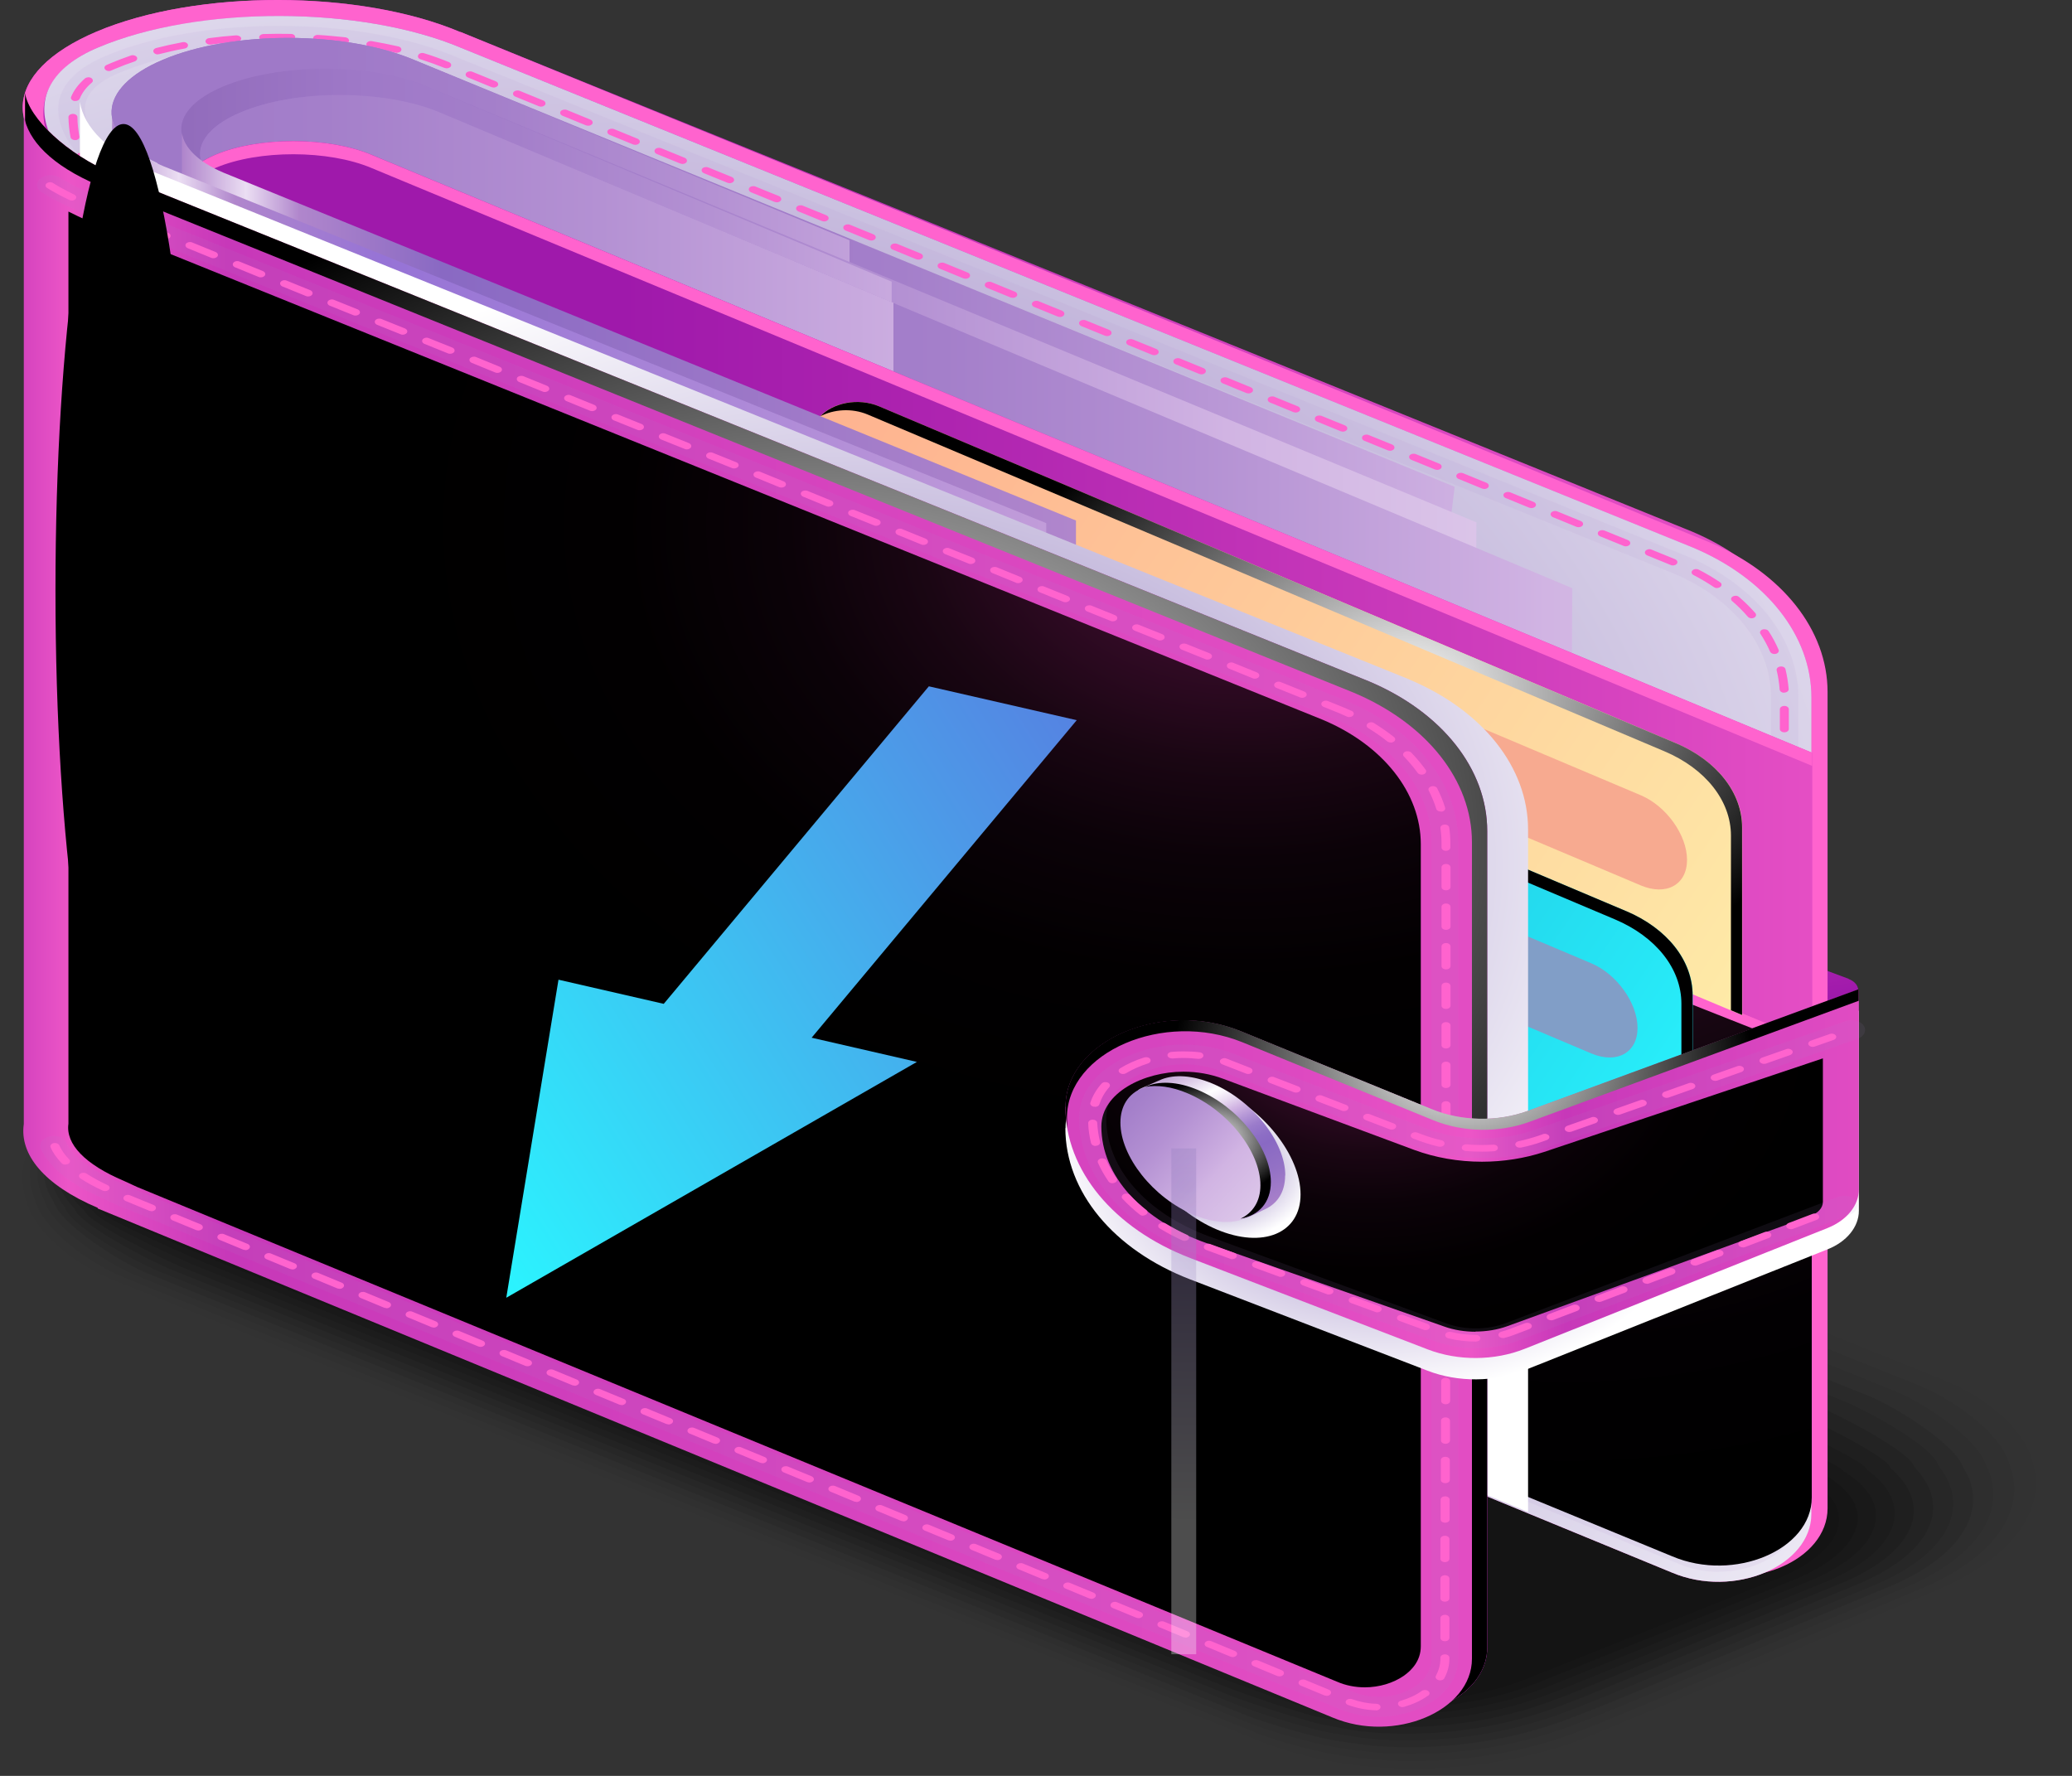 <svg width="35" height="30" viewBox="0 0 35 30" fill="none" xmlns="http://www.w3.org/2000/svg">
<rect x="0" y="0" width="35" height="30" fill="#333333" stroke="none"/>
<g opacity="0.7">
<path opacity="0.03" d="M2.031 18.093L6.902 16.04C6.929 16.029 7.957 15.597 7.987 15.591C8.863 15.239 9.948 15.052 11.03 15.069C11.255 15.074 11.474 15.09 11.687 15.107C12.322 15.165 13.034 15.341 13.514 15.544L23.21 19.442L32.875 23.33C33.586 23.63 34.179 24.147 34.325 24.655C34.352 24.753 34.377 24.851 34.386 24.953C34.446 25.681 33.851 26.38 32.738 26.852L27.867 28.905C27.84 28.916 26.812 29.348 26.782 29.355C25.906 29.706 24.821 29.893 23.739 29.876C23.514 29.871 23.295 29.856 23.082 29.838C22.447 29.78 21.735 29.604 21.255 29.401L11.559 25.503L1.894 21.615C1.183 21.315 0.59 20.798 0.444 20.291C0.417 20.193 0.393 20.095 0.383 19.994C0.323 19.267 0.918 18.565 2.031 18.095V18.093Z" fill="black"/>
<path opacity="0.05" d="M2.065 18.162L6.865 16.149C6.92 16.127 7.878 15.728 7.938 15.715C8.817 15.379 9.893 15.21 10.942 15.245C11.164 15.252 11.377 15.274 11.587 15.296C12.158 15.354 12.943 15.563 13.374 15.746L22.939 19.593L32.446 23.416C33.087 23.688 33.772 24.227 33.927 24.679C33.957 24.772 33.993 24.866 34.009 24.962C34.13 25.663 33.58 26.36 32.467 26.832L27.667 28.845C27.612 28.867 26.654 29.265 26.59 29.279C25.712 29.615 24.636 29.782 23.587 29.748C23.365 29.74 23.152 29.72 22.942 29.697C22.371 29.639 21.586 29.43 21.154 29.247L11.59 25.4L2.083 21.577C1.441 21.306 0.754 20.767 0.602 20.315C0.572 20.221 0.535 20.128 0.52 20.032C0.399 19.331 0.949 18.634 2.062 18.164L2.065 18.162Z" fill="black"/>
<path opacity="0.08" d="M2.101 18.233L6.832 16.258C6.911 16.225 7.802 15.86 7.896 15.84C8.775 15.521 9.842 15.37 10.86 15.423C11.079 15.434 11.286 15.463 11.489 15.488C11.997 15.546 12.852 15.789 13.238 15.951L22.672 19.745L32.017 23.503C32.586 23.744 33.37 24.305 33.528 24.703C33.565 24.792 33.61 24.879 33.635 24.971C33.82 25.647 33.309 26.34 32.2 26.81L27.469 28.785C27.39 28.818 26.499 29.183 26.405 29.203C25.526 29.521 24.459 29.671 23.441 29.619C23.225 29.608 23.015 29.579 22.811 29.555C22.304 29.497 21.449 29.254 21.063 29.092L11.629 25.298L2.284 21.54C1.715 21.299 0.931 20.738 0.773 20.34C0.736 20.25 0.691 20.164 0.666 20.072C0.481 19.395 0.991 18.703 2.101 18.233Z" fill="black"/>
<path opacity="0.11" d="M2.135 18.304L6.798 16.367C6.905 16.323 7.726 15.991 7.85 15.964C8.729 15.664 9.787 15.53 10.778 15.599C10.991 15.615 11.195 15.65 11.392 15.675C11.833 15.73 12.763 16.011 13.101 16.154L22.404 19.896L31.592 23.592C32.09 23.804 32.978 24.387 33.133 24.73C33.173 24.817 33.23 24.897 33.264 24.984C33.513 25.634 33.042 26.324 31.935 26.794L27.272 28.731C27.165 28.776 26.344 29.107 26.22 29.134C25.341 29.434 24.283 29.566 23.292 29.499C23.079 29.483 22.875 29.448 22.678 29.423C22.237 29.368 21.307 29.087 20.969 28.945L11.666 25.202L2.478 21.506C1.98 21.294 1.092 20.711 0.937 20.366C0.897 20.279 0.84 20.199 0.806 20.112C0.557 19.462 1.028 18.772 2.135 18.302V18.304Z" fill="black"/>
<path opacity="0.14" d="M2.171 18.376L6.765 16.477C6.899 16.421 7.647 16.123 7.808 16.089C8.686 15.806 9.738 15.691 10.696 15.777C10.906 15.798 11.103 15.84 11.295 15.867C11.672 15.92 12.675 16.236 12.964 16.359L22.14 20.048L31.169 23.679C31.598 23.86 32.665 24.45 32.741 24.757C32.805 24.833 32.853 24.913 32.893 24.995C33.206 25.621 32.777 26.307 31.668 26.774L27.074 28.673C26.94 28.729 26.189 29.027 26.031 29.061C25.152 29.343 24.104 29.457 23.143 29.372C22.933 29.352 22.735 29.31 22.544 29.283C22.167 29.23 21.164 28.914 20.875 28.791L11.699 25.102L2.67 21.471C2.241 21.29 1.174 20.7 1.098 20.393C1.034 20.317 0.985 20.237 0.946 20.155C0.633 19.529 1.061 18.843 2.171 18.376Z" fill="black"/>
<path opacity="0.16" d="M2.205 18.447L6.728 16.585C6.89 16.516 7.568 16.254 7.759 16.214C8.641 15.946 9.681 15.848 10.608 15.955C10.815 15.978 11.003 16.027 11.191 16.058C11.505 16.107 12.581 16.463 12.821 16.563L21.866 20.201L30.734 23.768C31.09 23.919 32.273 24.527 32.337 24.783C32.407 24.855 32.464 24.93 32.513 25.006C32.893 25.605 32.501 26.288 31.394 26.756L26.87 28.617C26.709 28.686 26.031 28.949 25.84 28.989C24.958 29.256 23.918 29.35 22.991 29.247C22.787 29.223 22.596 29.176 22.407 29.145C22.094 29.096 21.018 28.74 20.777 28.64L11.733 25.002L2.864 21.435C2.509 21.283 1.326 20.675 1.262 20.419C1.192 20.348 1.134 20.273 1.086 20.197C0.706 19.598 1.098 18.914 2.205 18.447Z" fill="black"/>
<path opacity="0.19" d="M2.238 18.516L6.695 16.695C6.883 16.615 7.492 16.385 7.713 16.338C8.595 16.089 9.626 16.011 10.523 16.131C10.723 16.158 10.909 16.214 11.094 16.245C11.344 16.287 12.493 16.684 12.684 16.766L21.598 20.351L30.309 23.853C30.594 23.973 31.89 24.601 31.941 24.806C32.02 24.873 32.084 24.944 32.139 25.015C32.589 25.59 32.23 26.269 31.127 26.736L26.669 28.557C26.481 28.638 25.873 28.867 25.651 28.914C24.769 29.163 23.739 29.239 22.842 29.121C22.641 29.092 22.456 29.038 22.27 29.007C22.021 28.965 20.872 28.569 20.68 28.486L11.766 24.901L3.056 21.399C2.77 21.279 1.475 20.651 1.423 20.446C1.344 20.38 1.28 20.308 1.226 20.237C0.776 19.663 1.134 18.983 2.238 18.516Z" fill="black"/>
<path opacity="0.22" d="M2.274 18.587L6.661 16.803C6.877 16.712 7.415 16.514 7.671 16.462C8.553 16.231 9.577 16.171 10.441 16.309C10.638 16.34 10.815 16.402 10.997 16.436C11.182 16.471 12.402 16.908 12.547 16.97L21.331 20.504L29.88 23.941C30.093 24.033 31.503 24.678 31.543 24.832C31.628 24.894 31.701 24.959 31.765 25.026C32.282 25.571 31.962 26.25 30.859 26.715L26.472 28.499C26.256 28.59 25.718 28.788 25.462 28.84C24.581 29.071 23.559 29.129 22.693 28.993C22.495 28.962 22.319 28.9 22.136 28.866C21.951 28.831 20.732 28.394 20.586 28.332L11.803 24.799L3.253 21.361C3.041 21.27 1.63 20.624 1.59 20.47C1.505 20.408 1.432 20.343 1.368 20.276C0.852 19.731 1.171 19.052 2.274 18.587Z" fill="black"/>
<path opacity="0.25" d="M2.308 18.658L6.625 16.912C6.865 16.81 7.336 16.645 7.622 16.587C8.507 16.374 9.519 16.331 10.352 16.485C10.547 16.521 10.717 16.587 10.893 16.625C11.018 16.65 12.307 17.133 12.405 17.173L21.057 20.653L29.448 24.028C29.591 24.088 31.114 24.754 31.142 24.857C31.236 24.912 31.315 24.974 31.388 25.035C31.978 25.553 31.689 26.23 30.588 26.696L26.271 28.441C26.031 28.544 25.56 28.708 25.274 28.766C24.389 28.98 23.377 29.02 22.544 28.869C22.352 28.833 22.179 28.766 22.003 28.728C21.878 28.704 20.589 28.221 20.492 28.181L11.839 24.701L3.448 21.325C3.305 21.265 1.782 20.599 1.755 20.497C1.66 20.441 1.581 20.379 1.508 20.319C0.918 19.8 1.207 19.123 2.308 18.658Z" fill="black"/>
<path opacity="0.27" d="M2.344 18.73L6.595 17.022C6.862 16.908 7.263 16.777 7.58 16.712C8.464 16.516 9.468 16.494 10.273 16.663C10.462 16.703 10.638 16.755 10.799 16.815C10.863 16.819 12.222 17.356 12.271 17.376L20.796 20.805L29.029 24.115C29.099 24.146 30.737 24.83 30.75 24.881C30.853 24.933 30.941 24.988 31.017 25.046C31.677 25.536 31.424 26.213 30.324 26.678L26.073 28.386C25.806 28.499 25.405 28.631 25.088 28.695C24.204 28.891 23.201 28.913 22.395 28.744C22.206 28.704 22.03 28.653 21.869 28.593C21.805 28.588 20.446 28.052 20.397 28.032L11.873 24.603L3.639 21.292C3.57 21.261 1.931 20.575 1.916 20.526C1.812 20.475 1.724 20.419 1.648 20.361C0.988 19.872 1.241 19.195 2.341 18.73H2.344Z" fill="black"/>
<path opacity="0.3" d="M21.732 28.452L11.906 24.5L2.08 20.548C1.019 20.099 1.153 19.315 2.378 18.798L6.558 17.128C7.783 16.61 9.638 16.554 10.699 17.004L20.525 20.956L30.351 24.908C31.412 25.358 31.278 26.141 30.053 26.658L25.873 28.328C24.648 28.846 22.793 28.902 21.732 28.452Z" fill="black"/>
</g>
<path d="M31.23 16.536L30.36 16.213L30.385 17.309L31.248 16.919C31.446 16.83 31.434 16.616 31.227 16.538L31.23 16.536Z" fill="url(#paint0_linear_1_4932)"/>
<path d="M7.774 0.541C6.075 -0.178 3.326 -0.18 1.636 0.532C0.003 1.223 -0.027 2.329 1.508 3.051L7.777 17.875L28.223 26.293C29.269 26.736 30.579 26.184 30.579 25.3V11.509C30.579 10.465 29.816 9.501 28.582 8.98L7.777 0.539L7.774 0.541Z" fill="url(#paint1_linear_1_4932)"/>
<path style="mix-blend-mode:color-dodge" d="M10.422 16.81L9.422 16.374C9.319 16.329 9.249 16.292 9.206 16.263V2.501L28.156 10.12C28.746 10.367 29.114 10.832 29.114 11.333V24.485L10.425 16.81H10.422Z" fill="url(#paint2_radial_1_4932)"/>
<path d="M7.774 0.541C6.075 -0.178 3.326 -0.18 1.636 0.532C0.003 1.223 -0.027 2.329 1.508 3.051L7.777 17.875L28.515 26.473C29.561 26.916 30.871 26.364 30.871 25.48V11.689C30.871 10.645 30.108 9.681 28.874 9.16L7.777 0.539L7.774 0.541Z" fill="#FF63CE"/>
<path d="M7.796 0.811C6.096 0.092 3.348 0.089 1.657 0.802C0.025 1.492 0.757 2.986 2.293 3.71L7.796 18.146L28.241 26.565C29.287 27.008 30.598 26.456 30.598 25.572V11.781C30.598 10.736 29.834 9.772 28.6 9.251L7.796 0.811Z" fill="url(#paint3_linear_1_4932)"/>
<path style="mix-blend-mode:multiply" d="M7.796 0.811C6.096 0.092 3.348 0.089 1.657 0.802C0.025 1.492 0.8 2.866 2.335 3.59L7.796 18.146L28.241 26.565C29.287 27.008 30.598 26.456 30.598 25.572V11.781C30.598 10.736 29.834 9.772 28.6 9.251L7.796 0.811Z" fill="url(#paint4_radial_1_4932)"/>
<g style="mix-blend-mode:multiply" opacity="0.3">
<g style="mix-blend-mode:multiply" opacity="0.3">
<path d="M29.029 26.553C28.795 26.553 28.57 26.509 28.36 26.42L8.078 18.068C8.027 18.046 7.987 18.01 7.969 17.966L2.536 3.482L2.463 3.447C1.56 3.021 0.964 2.367 0.982 1.821C0.991 1.572 1.134 1.218 1.779 0.946C2.557 0.617 3.603 0.437 4.716 0.437C5.829 0.437 6.896 0.621 7.689 0.955L28.497 9.396C29.658 9.884 30.379 10.796 30.379 11.778V25.569C30.379 25.841 30.233 26.09 29.971 26.275C29.719 26.451 29.378 26.551 29.038 26.551L29.029 26.553ZM8.382 17.81L28.585 26.128C28.934 26.277 29.366 26.23 29.649 26.035C29.822 25.914 29.916 25.747 29.916 25.569V11.778C29.916 10.917 29.284 10.115 28.269 9.688L7.461 1.247C6.735 0.94 5.759 0.77 4.713 0.77C3.667 0.77 2.715 0.935 2.004 1.236C1.63 1.394 1.444 1.588 1.435 1.83C1.423 2.258 1.946 2.808 2.709 3.166L2.855 3.235C2.904 3.257 2.937 3.291 2.952 3.331L8.385 17.81H8.382Z" fill="#B086CC"/>
</g>
</g>
<g style="mix-blend-mode:screen">
<g style="mix-blend-mode:screen">
<path d="M29.029 26.442C28.953 26.442 28.877 26.438 28.804 26.427C28.761 26.42 28.737 26.391 28.743 26.362C28.752 26.333 28.788 26.313 28.831 26.317C28.968 26.337 29.114 26.337 29.25 26.313C29.29 26.306 29.333 26.324 29.342 26.355C29.351 26.384 29.327 26.415 29.284 26.422C29.199 26.435 29.111 26.444 29.026 26.444L29.029 26.442ZM28.399 26.3C28.399 26.3 28.375 26.297 28.363 26.293L27.965 26.128C27.928 26.113 27.916 26.079 27.934 26.052C27.955 26.026 28.001 26.017 28.038 26.03L28.436 26.195C28.472 26.21 28.484 26.244 28.466 26.271C28.451 26.288 28.427 26.3 28.399 26.3ZM29.685 26.286C29.661 26.286 29.64 26.277 29.625 26.264C29.6 26.239 29.606 26.204 29.643 26.186C29.682 26.166 29.722 26.142 29.758 26.117C29.825 26.07 29.883 26.017 29.928 25.959C29.95 25.932 29.995 25.923 30.032 25.939C30.068 25.954 30.081 25.988 30.059 26.015C30.005 26.081 29.941 26.142 29.862 26.197C29.819 26.226 29.776 26.253 29.731 26.277C29.719 26.284 29.701 26.288 29.685 26.288V26.286ZM27.606 25.972C27.606 25.972 27.581 25.97 27.569 25.966L27.171 25.801C27.134 25.785 27.122 25.752 27.141 25.725C27.162 25.698 27.207 25.689 27.244 25.703L27.642 25.868C27.679 25.883 27.691 25.917 27.673 25.943C27.657 25.961 27.633 25.972 27.606 25.972ZM30.138 25.727H30.129C30.087 25.723 30.059 25.696 30.062 25.665C30.068 25.634 30.071 25.601 30.071 25.569V25.338C30.071 25.307 30.105 25.282 30.147 25.282C30.19 25.282 30.223 25.307 30.223 25.338V25.569C30.223 25.607 30.22 25.643 30.214 25.678C30.208 25.707 30.178 25.727 30.138 25.727ZM26.812 25.645C26.812 25.645 26.788 25.643 26.776 25.638L26.378 25.476C26.341 25.46 26.329 25.427 26.347 25.4C26.368 25.373 26.414 25.364 26.451 25.378L26.849 25.54C26.885 25.556 26.897 25.589 26.879 25.616C26.864 25.634 26.84 25.645 26.812 25.645ZM26.019 25.318C26.019 25.318 25.994 25.316 25.982 25.311L25.584 25.146C25.547 25.131 25.535 25.097 25.554 25.071C25.575 25.044 25.62 25.035 25.657 25.048L26.055 25.213C26.092 25.229 26.104 25.262 26.086 25.289C26.07 25.307 26.046 25.318 26.019 25.318ZM30.147 25.059C30.105 25.059 30.071 25.035 30.071 25.004V24.67C30.071 24.639 30.105 24.614 30.147 24.614C30.19 24.614 30.223 24.639 30.223 24.67V25.004C30.223 25.035 30.19 25.059 30.147 25.059ZM25.222 24.99C25.222 24.99 25.198 24.988 25.186 24.984L24.787 24.819C24.751 24.803 24.739 24.77 24.757 24.743C24.778 24.717 24.824 24.708 24.86 24.721L25.259 24.886C25.295 24.901 25.307 24.935 25.289 24.962C25.274 24.979 25.25 24.99 25.222 24.99ZM24.426 24.663C24.426 24.663 24.401 24.661 24.389 24.656L23.991 24.492C23.954 24.476 23.942 24.443 23.96 24.416C23.982 24.389 24.027 24.38 24.064 24.394L24.462 24.558C24.499 24.574 24.511 24.608 24.492 24.634C24.477 24.652 24.453 24.663 24.426 24.663ZM30.147 24.392C30.105 24.392 30.071 24.367 30.071 24.336V24.002C30.071 23.971 30.105 23.946 30.147 23.946C30.19 23.946 30.223 23.971 30.223 24.002V24.336C30.223 24.367 30.19 24.392 30.147 24.392ZM23.632 24.336C23.632 24.336 23.608 24.334 23.596 24.329L23.197 24.164C23.161 24.149 23.149 24.115 23.17 24.089C23.191 24.062 23.237 24.053 23.273 24.069L23.672 24.233C23.708 24.249 23.72 24.282 23.699 24.309C23.684 24.327 23.66 24.338 23.632 24.338V24.336ZM22.839 24.009C22.839 24.009 22.814 24.006 22.802 24.002L22.404 23.837C22.367 23.822 22.355 23.788 22.373 23.761C22.395 23.735 22.44 23.726 22.477 23.739L22.875 23.904C22.912 23.919 22.924 23.953 22.905 23.98C22.89 23.997 22.866 24.009 22.839 24.009ZM30.147 23.726C30.105 23.726 30.071 23.701 30.071 23.67V23.336C30.071 23.305 30.105 23.28 30.147 23.28C30.19 23.28 30.223 23.305 30.223 23.336V23.67C30.223 23.701 30.19 23.726 30.147 23.726ZM22.042 23.681C22.042 23.681 22.018 23.679 22.006 23.675L21.607 23.51C21.571 23.494 21.559 23.461 21.577 23.434C21.598 23.407 21.644 23.398 21.68 23.412L22.079 23.577C22.115 23.592 22.127 23.626 22.109 23.652C22.094 23.67 22.07 23.681 22.042 23.681ZM21.245 23.354C21.245 23.354 21.221 23.352 21.209 23.347L20.811 23.183C20.774 23.167 20.762 23.134 20.78 23.107C20.802 23.08 20.847 23.071 20.884 23.084L21.282 23.249C21.319 23.265 21.331 23.298 21.312 23.325C21.297 23.343 21.273 23.354 21.245 23.354ZM30.147 23.058C30.105 23.058 30.071 23.033 30.071 23.002V22.668C30.071 22.637 30.105 22.613 30.147 22.613C30.19 22.613 30.223 22.637 30.223 22.668V23.002C30.223 23.033 30.19 23.058 30.147 23.058ZM20.452 23.027C20.452 23.027 20.428 23.024 20.416 23.02L20.017 22.857C19.981 22.842 19.969 22.808 19.987 22.782C20.008 22.755 20.054 22.746 20.09 22.759L20.488 22.922C20.525 22.938 20.537 22.971 20.519 22.998C20.504 23.015 20.479 23.027 20.452 23.027ZM19.655 22.699C19.655 22.699 19.631 22.697 19.619 22.693L19.221 22.528C19.184 22.512 19.172 22.479 19.19 22.452C19.212 22.425 19.257 22.417 19.294 22.43L19.692 22.595C19.729 22.61 19.741 22.644 19.722 22.67C19.707 22.688 19.683 22.699 19.655 22.699ZM30.144 22.39C30.102 22.39 30.068 22.365 30.068 22.334V22C30.068 21.969 30.102 21.945 30.144 21.945C30.187 21.945 30.22 21.969 30.22 22V22.334C30.22 22.365 30.187 22.39 30.144 22.39ZM18.859 22.372C18.859 22.372 18.835 22.37 18.823 22.365L18.424 22.201C18.388 22.185 18.375 22.152 18.394 22.125C18.415 22.098 18.461 22.089 18.497 22.103L18.895 22.267C18.932 22.283 18.944 22.316 18.926 22.343C18.911 22.361 18.886 22.372 18.859 22.372ZM18.062 22.045C18.062 22.045 18.038 22.043 18.026 22.038L17.628 21.876C17.591 21.86 17.579 21.827 17.597 21.8C17.619 21.773 17.664 21.764 17.701 21.778L18.099 21.94C18.135 21.956 18.148 21.989 18.129 22.016C18.114 22.034 18.09 22.045 18.062 22.045ZM30.144 21.722C30.102 21.722 30.068 21.697 30.068 21.666V21.332C30.068 21.301 30.102 21.277 30.144 21.277C30.187 21.277 30.22 21.301 30.22 21.332V21.666C30.22 21.697 30.187 21.722 30.144 21.722ZM17.269 21.718C17.269 21.718 17.245 21.715 17.232 21.711L16.834 21.546C16.798 21.53 16.785 21.497 16.804 21.47C16.825 21.444 16.871 21.435 16.907 21.448L17.305 21.613C17.342 21.628 17.354 21.662 17.336 21.689C17.321 21.706 17.296 21.718 17.269 21.718ZM16.472 21.39C16.472 21.39 16.448 21.388 16.436 21.384L16.038 21.219C16.001 21.203 15.989 21.17 16.007 21.143C16.029 21.116 16.074 21.107 16.11 21.121L16.509 21.285C16.545 21.301 16.558 21.334 16.539 21.361C16.524 21.379 16.5 21.39 16.472 21.39ZM15.676 21.063C15.676 21.063 15.652 21.061 15.639 21.056L15.241 20.891C15.205 20.876 15.192 20.843 15.211 20.816C15.232 20.789 15.277 20.78 15.314 20.794L15.712 20.958C15.749 20.974 15.761 21.007 15.743 21.034C15.727 21.052 15.703 21.063 15.676 21.063ZM30.141 21.054C30.099 21.054 30.065 21.029 30.065 20.998V20.664C30.065 20.633 30.099 20.609 30.141 20.609C30.184 20.609 30.217 20.633 30.217 20.664V20.998C30.217 21.029 30.184 21.054 30.141 21.054ZM14.879 20.736C14.879 20.736 14.855 20.733 14.843 20.729L14.444 20.564C14.408 20.549 14.396 20.515 14.417 20.488C14.438 20.462 14.484 20.453 14.521 20.468L14.919 20.633C14.955 20.649 14.967 20.682 14.946 20.709C14.931 20.727 14.907 20.738 14.879 20.738V20.736ZM14.086 20.408C14.086 20.408 14.061 20.406 14.049 20.402L13.651 20.237C13.614 20.221 13.602 20.188 13.621 20.161C13.642 20.134 13.688 20.125 13.724 20.139L14.122 20.304C14.159 20.319 14.171 20.353 14.153 20.379C14.137 20.397 14.113 20.408 14.086 20.408ZM30.141 20.386C30.099 20.386 30.065 20.361 30.065 20.33V19.996C30.065 19.965 30.099 19.941 30.141 19.941C30.184 19.941 30.217 19.965 30.217 19.996V20.33C30.217 20.361 30.184 20.386 30.141 20.386ZM13.292 20.081C13.292 20.081 13.268 20.079 13.256 20.074L12.857 19.91C12.821 19.894 12.809 19.861 12.827 19.834C12.848 19.807 12.894 19.798 12.93 19.812L13.329 19.976C13.365 19.992 13.377 20.025 13.359 20.052C13.344 20.07 13.32 20.081 13.292 20.081ZM12.496 19.754C12.496 19.754 12.471 19.752 12.459 19.747L12.061 19.582C12.024 19.567 12.012 19.533 12.03 19.507C12.052 19.48 12.097 19.471 12.134 19.484L12.532 19.649C12.569 19.665 12.581 19.698 12.563 19.725C12.547 19.743 12.523 19.754 12.496 19.754ZM30.141 19.718C30.099 19.718 30.065 19.694 30.065 19.662V19.328C30.065 19.297 30.099 19.273 30.141 19.273C30.184 19.273 30.217 19.297 30.217 19.328V19.662C30.217 19.694 30.184 19.718 30.141 19.718ZM11.702 19.426C11.702 19.426 11.678 19.424 11.666 19.42L11.267 19.257C11.231 19.242 11.219 19.208 11.237 19.181C11.258 19.155 11.304 19.146 11.34 19.159L11.739 19.322C11.775 19.337 11.787 19.371 11.769 19.398C11.754 19.415 11.729 19.426 11.702 19.426ZM10.906 19.099C10.906 19.099 10.881 19.097 10.869 19.092L10.471 18.928C10.434 18.912 10.422 18.879 10.441 18.852C10.462 18.825 10.507 18.816 10.544 18.83L10.942 18.994C10.979 19.01 10.991 19.044 10.973 19.07C10.957 19.088 10.933 19.099 10.906 19.099ZM30.141 19.05C30.099 19.05 30.065 19.026 30.065 18.994V18.66C30.065 18.629 30.099 18.605 30.141 18.605C30.184 18.605 30.217 18.629 30.217 18.66V18.994C30.217 19.026 30.184 19.05 30.141 19.05ZM10.112 18.772C10.112 18.772 10.088 18.77 10.076 18.765L9.677 18.6C9.641 18.585 9.629 18.551 9.647 18.525C9.668 18.498 9.714 18.489 9.75 18.502L10.149 18.667C10.185 18.683 10.197 18.716 10.179 18.743C10.164 18.761 10.139 18.772 10.112 18.772ZM9.316 18.445C9.316 18.445 9.291 18.442 9.279 18.438L8.881 18.273C8.844 18.258 8.832 18.224 8.85 18.197C8.872 18.171 8.917 18.162 8.954 18.175L9.352 18.34C9.389 18.355 9.401 18.389 9.382 18.416C9.367 18.433 9.343 18.445 9.316 18.445ZM30.141 18.382C30.099 18.382 30.065 18.358 30.065 18.326V17.993C30.065 17.961 30.099 17.937 30.141 17.937C30.184 17.937 30.217 17.961 30.217 17.993V18.326C30.217 18.358 30.184 18.382 30.141 18.382ZM8.522 18.117C8.522 18.117 8.498 18.115 8.486 18.111L8.151 17.973C8.115 17.957 8.103 17.924 8.121 17.897C8.142 17.87 8.188 17.861 8.224 17.875L8.559 18.013C8.595 18.028 8.607 18.062 8.589 18.088C8.574 18.106 8.549 18.117 8.522 18.117ZM30.141 17.714C30.099 17.714 30.065 17.69 30.065 17.659V17.325C30.065 17.293 30.099 17.269 30.141 17.269C30.184 17.269 30.217 17.293 30.217 17.325V17.659C30.217 17.69 30.184 17.714 30.141 17.714ZM30.141 17.046C30.099 17.046 30.065 17.022 30.065 16.991V16.657C30.065 16.625 30.099 16.601 30.141 16.601C30.184 16.601 30.217 16.625 30.217 16.657V16.991C30.217 17.022 30.184 17.046 30.141 17.046ZM30.141 16.378C30.099 16.378 30.065 16.354 30.065 16.323V15.989C30.065 15.957 30.099 15.933 30.141 15.933C30.184 15.933 30.217 15.957 30.217 15.989V16.323C30.217 16.354 30.184 16.378 30.141 16.378ZM30.141 15.71C30.099 15.71 30.065 15.686 30.065 15.655V15.321C30.065 15.29 30.099 15.265 30.141 15.265C30.184 15.265 30.217 15.29 30.217 15.321V15.655C30.217 15.686 30.184 15.71 30.141 15.71ZM30.141 15.043C30.099 15.043 30.065 15.018 30.065 14.987V14.653C30.065 14.622 30.099 14.597 30.141 14.597C30.184 14.597 30.217 14.622 30.217 14.653V14.987C30.217 15.018 30.184 15.043 30.141 15.043ZM30.141 14.374C30.099 14.374 30.065 14.35 30.065 14.319V13.985C30.065 13.954 30.099 13.929 30.141 13.929C30.184 13.929 30.217 13.954 30.217 13.985V14.319C30.217 14.35 30.184 14.374 30.141 14.374ZM30.141 13.707C30.099 13.707 30.065 13.682 30.065 13.651V13.317C30.065 13.286 30.099 13.261 30.141 13.261C30.184 13.261 30.217 13.286 30.217 13.317V13.651C30.217 13.682 30.184 13.707 30.141 13.707ZM30.141 13.039C30.099 13.039 30.065 13.014 30.065 12.983V12.649C30.065 12.618 30.099 12.593 30.141 12.593C30.184 12.593 30.217 12.618 30.217 12.649V12.983C30.217 13.014 30.184 13.039 30.141 13.039ZM30.141 12.371C30.099 12.371 30.065 12.346 30.065 12.315V11.981C30.065 11.95 30.099 11.925 30.141 11.925C30.184 11.925 30.217 11.95 30.217 11.981V12.315C30.217 12.346 30.184 12.371 30.141 12.371ZM30.138 11.703C30.099 11.703 30.065 11.681 30.062 11.649C30.053 11.54 30.038 11.431 30.011 11.324C30.005 11.293 30.032 11.264 30.071 11.26C30.111 11.253 30.154 11.273 30.16 11.304C30.187 11.415 30.205 11.529 30.214 11.643C30.214 11.674 30.184 11.698 30.141 11.7H30.138V11.703ZM29.974 11.048C29.941 11.048 29.913 11.033 29.901 11.01C29.856 10.906 29.801 10.805 29.737 10.707C29.719 10.681 29.737 10.647 29.773 10.634C29.81 10.623 29.856 10.634 29.874 10.661C29.941 10.763 29.998 10.87 30.044 10.977C30.056 11.006 30.035 11.037 29.995 11.046C29.986 11.046 29.98 11.048 29.971 11.048H29.974ZM29.588 10.445C29.564 10.445 29.539 10.436 29.524 10.418C29.445 10.327 29.357 10.238 29.26 10.155C29.232 10.131 29.235 10.097 29.269 10.077C29.302 10.057 29.348 10.06 29.375 10.084C29.476 10.171 29.567 10.262 29.652 10.358C29.673 10.385 29.664 10.418 29.628 10.436C29.615 10.443 29.6 10.445 29.588 10.445ZM29.004 9.935C28.986 9.935 28.968 9.93 28.953 9.919C28.843 9.846 28.728 9.777 28.606 9.714C28.573 9.697 28.563 9.661 28.588 9.637C28.612 9.612 28.658 9.605 28.694 9.623C28.822 9.688 28.944 9.761 29.056 9.837C29.086 9.857 29.089 9.893 29.059 9.915C29.044 9.926 29.023 9.933 29.004 9.933V9.935ZM28.259 9.552C28.259 9.552 28.235 9.552 28.223 9.545L27.825 9.383C27.788 9.367 27.776 9.334 27.794 9.307C27.816 9.28 27.861 9.269 27.898 9.285L28.296 9.447C28.332 9.463 28.345 9.496 28.326 9.523C28.311 9.541 28.287 9.552 28.259 9.552ZM27.463 9.229C27.463 9.229 27.439 9.229 27.426 9.222L27.028 9.06C26.992 9.044 26.98 9.011 26.998 8.984C27.019 8.957 27.065 8.949 27.101 8.962L27.499 9.124C27.536 9.14 27.548 9.173 27.53 9.2C27.515 9.218 27.49 9.229 27.463 9.229ZM26.666 8.906C26.666 8.906 26.642 8.906 26.63 8.9L26.232 8.737C26.195 8.721 26.183 8.688 26.201 8.661C26.222 8.635 26.268 8.623 26.305 8.639L26.703 8.802C26.739 8.817 26.752 8.851 26.733 8.877C26.718 8.895 26.694 8.906 26.666 8.906ZM25.87 8.583C25.87 8.583 25.846 8.581 25.833 8.577L25.435 8.414C25.398 8.399 25.386 8.365 25.405 8.338C25.426 8.312 25.471 8.303 25.508 8.316L25.906 8.479C25.943 8.494 25.955 8.528 25.937 8.554C25.922 8.572 25.897 8.583 25.87 8.583ZM25.073 8.261C25.073 8.261 25.049 8.258 25.037 8.254L24.639 8.091C24.602 8.076 24.59 8.042 24.608 8.016C24.629 7.989 24.675 7.98 24.711 7.993L25.11 8.156C25.146 8.172 25.158 8.205 25.14 8.232C25.125 8.249 25.101 8.261 25.073 8.261ZM24.277 7.938C24.277 7.938 24.252 7.936 24.24 7.931L23.842 7.769C23.805 7.753 23.793 7.72 23.811 7.693C23.833 7.666 23.878 7.657 23.915 7.671L24.313 7.833C24.35 7.849 24.362 7.882 24.344 7.909C24.328 7.927 24.304 7.938 24.277 7.938ZM23.48 7.615C23.48 7.615 23.456 7.613 23.444 7.608L23.045 7.446C23.009 7.43 22.997 7.397 23.015 7.37C23.036 7.343 23.082 7.334 23.118 7.348L23.517 7.51C23.553 7.526 23.565 7.559 23.547 7.586C23.532 7.604 23.508 7.615 23.48 7.615ZM22.684 7.292C22.684 7.292 22.659 7.29 22.647 7.285L22.249 7.123C22.212 7.107 22.2 7.074 22.218 7.047C22.24 7.02 22.285 7.012 22.322 7.025L22.72 7.187C22.757 7.203 22.769 7.236 22.75 7.263C22.735 7.281 22.711 7.292 22.684 7.292ZM21.887 6.969C21.887 6.969 21.863 6.967 21.851 6.963L21.452 6.8C21.416 6.784 21.404 6.751 21.422 6.724C21.443 6.698 21.489 6.689 21.525 6.702L21.924 6.865C21.96 6.88 21.972 6.914 21.954 6.94C21.939 6.958 21.914 6.969 21.887 6.969ZM21.09 6.646C21.09 6.646 21.066 6.644 21.054 6.64L20.656 6.477C20.619 6.462 20.607 6.428 20.625 6.401C20.647 6.375 20.692 6.366 20.729 6.379L21.127 6.542C21.163 6.557 21.176 6.591 21.157 6.617C21.142 6.635 21.118 6.646 21.09 6.646ZM20.294 6.324C20.294 6.324 20.27 6.321 20.258 6.317L19.859 6.154C19.823 6.139 19.811 6.105 19.829 6.079C19.85 6.052 19.896 6.043 19.932 6.056L20.33 6.219C20.367 6.234 20.379 6.268 20.361 6.295C20.346 6.312 20.321 6.324 20.294 6.324ZM19.497 6.001C19.497 6.001 19.473 5.998 19.461 5.994L19.063 5.831C19.026 5.816 19.014 5.782 19.032 5.756C19.053 5.729 19.099 5.72 19.136 5.734L19.534 5.896C19.57 5.912 19.582 5.945 19.564 5.972C19.549 5.99 19.525 6.001 19.497 6.001ZM18.701 5.678C18.701 5.678 18.677 5.676 18.664 5.671L18.266 5.509C18.23 5.493 18.218 5.46 18.236 5.433C18.257 5.406 18.303 5.397 18.339 5.411L18.737 5.573C18.774 5.589 18.786 5.622 18.768 5.649C18.753 5.667 18.728 5.678 18.701 5.678ZM17.904 5.355C17.904 5.355 17.88 5.353 17.868 5.348L17.47 5.186C17.433 5.17 17.421 5.137 17.439 5.11C17.46 5.083 17.506 5.074 17.543 5.088L17.941 5.25C17.977 5.266 17.989 5.299 17.971 5.326C17.956 5.344 17.932 5.355 17.904 5.355ZM17.108 5.032C17.108 5.032 17.083 5.03 17.071 5.025L16.673 4.863C16.637 4.847 16.624 4.814 16.643 4.787C16.664 4.761 16.709 4.752 16.746 4.765L17.144 4.928C17.181 4.943 17.193 4.976 17.175 5.003C17.159 5.021 17.135 5.032 17.108 5.032ZM16.311 4.709C16.311 4.709 16.287 4.707 16.275 4.703L15.877 4.54C15.84 4.525 15.828 4.491 15.846 4.464C15.867 4.438 15.913 4.429 15.949 4.442L16.348 4.605C16.384 4.62 16.396 4.654 16.378 4.68C16.363 4.698 16.339 4.709 16.311 4.709ZM15.515 4.386C15.515 4.386 15.49 4.384 15.478 4.38L15.08 4.217C15.043 4.202 15.031 4.168 15.05 4.142C15.071 4.115 15.116 4.106 15.153 4.119L15.551 4.282C15.588 4.297 15.6 4.331 15.582 4.358C15.566 4.375 15.542 4.386 15.515 4.386ZM14.718 4.064C14.718 4.064 14.694 4.061 14.682 4.057L14.283 3.894C14.247 3.879 14.235 3.845 14.253 3.819C14.274 3.792 14.32 3.783 14.356 3.796L14.755 3.959C14.791 3.975 14.803 4.008 14.785 4.035C14.77 4.053 14.745 4.064 14.718 4.064ZM13.922 3.741C13.922 3.741 13.897 3.739 13.885 3.734L13.487 3.572C13.45 3.556 13.438 3.523 13.456 3.496C13.478 3.469 13.523 3.46 13.56 3.474L13.958 3.636C13.995 3.652 14.007 3.685 13.989 3.712C13.973 3.73 13.949 3.741 13.922 3.741ZM2.174 3.474C2.174 3.474 2.147 3.471 2.134 3.465C2.001 3.4 1.876 3.327 1.77 3.244C1.739 3.222 1.742 3.186 1.77 3.166C1.8 3.146 1.849 3.146 1.876 3.166C1.976 3.242 2.089 3.311 2.214 3.369C2.25 3.385 2.259 3.42 2.238 3.447C2.223 3.462 2.198 3.471 2.174 3.471V3.474ZM13.122 3.418C13.122 3.418 13.098 3.416 13.085 3.411L12.687 3.249C12.651 3.233 12.639 3.2 12.657 3.173C12.678 3.146 12.724 3.137 12.76 3.151L13.159 3.313C13.195 3.329 13.207 3.362 13.189 3.389C13.174 3.407 13.149 3.418 13.122 3.418ZM12.325 3.095C12.325 3.095 12.301 3.093 12.289 3.088L11.891 2.926C11.854 2.91 11.842 2.877 11.86 2.85C11.882 2.823 11.927 2.815 11.964 2.828L12.362 2.99C12.398 3.006 12.411 3.039 12.392 3.066C12.377 3.084 12.353 3.095 12.325 3.095ZM1.551 2.997C1.523 2.997 1.499 2.988 1.484 2.97C1.408 2.875 1.344 2.768 1.295 2.654C1.283 2.625 1.304 2.594 1.344 2.583C1.384 2.574 1.426 2.59 1.441 2.619C1.487 2.723 1.548 2.823 1.618 2.913C1.639 2.939 1.627 2.973 1.59 2.988C1.578 2.993 1.566 2.995 1.554 2.995L1.551 2.997ZM11.529 2.77C11.529 2.77 11.505 2.768 11.492 2.763L11.094 2.601C11.058 2.585 11.046 2.552 11.064 2.525C11.085 2.498 11.131 2.49 11.167 2.503L11.565 2.665C11.602 2.681 11.614 2.714 11.596 2.741C11.581 2.759 11.556 2.77 11.529 2.77ZM10.732 2.447C10.732 2.447 10.708 2.445 10.696 2.441L10.298 2.278C10.261 2.262 10.249 2.229 10.267 2.202C10.289 2.176 10.334 2.167 10.37 2.18L10.769 2.343C10.805 2.358 10.818 2.392 10.799 2.418C10.784 2.436 10.76 2.447 10.732 2.447ZM1.268 2.367C1.232 2.367 1.198 2.347 1.192 2.32C1.171 2.213 1.159 2.098 1.156 1.98C1.156 1.948 1.189 1.924 1.232 1.924C1.274 1.924 1.308 1.948 1.308 1.98C1.308 2.093 1.323 2.202 1.341 2.305C1.347 2.336 1.32 2.363 1.277 2.367C1.274 2.367 1.271 2.367 1.265 2.367H1.268ZM9.936 2.124C9.936 2.124 9.911 2.122 9.899 2.118L9.501 1.955C9.465 1.94 9.452 1.906 9.471 1.879C9.492 1.853 9.538 1.844 9.574 1.857L9.972 2.02C10.009 2.035 10.021 2.069 10.003 2.095C9.987 2.113 9.963 2.124 9.936 2.124ZM9.139 1.802C9.139 1.802 9.115 1.799 9.103 1.795L8.704 1.632C8.668 1.617 8.656 1.583 8.674 1.557C8.695 1.53 8.741 1.521 8.777 1.534L9.176 1.697C9.212 1.712 9.224 1.746 9.206 1.773C9.191 1.79 9.167 1.802 9.139 1.802ZM1.274 1.706C1.274 1.706 1.259 1.706 1.253 1.706C1.213 1.697 1.189 1.666 1.201 1.637C1.247 1.525 1.326 1.421 1.435 1.325C1.463 1.303 1.511 1.298 1.542 1.318C1.572 1.338 1.578 1.374 1.551 1.396C1.453 1.479 1.387 1.568 1.347 1.666C1.338 1.69 1.308 1.706 1.274 1.706ZM8.34 1.479C8.34 1.479 8.315 1.476 8.303 1.472L7.905 1.309C7.868 1.294 7.856 1.26 7.874 1.234C7.896 1.207 7.941 1.198 7.978 1.212L8.376 1.374C8.413 1.39 8.425 1.423 8.407 1.45C8.391 1.468 8.367 1.479 8.34 1.479ZM1.84 1.2C1.815 1.2 1.791 1.191 1.776 1.174C1.754 1.147 1.764 1.114 1.8 1.098C1.824 1.087 1.852 1.076 1.876 1.065C1.982 1.02 2.095 0.978 2.21 0.938C2.247 0.924 2.293 0.938 2.311 0.964C2.329 0.991 2.311 1.024 2.274 1.038C2.162 1.076 2.055 1.116 1.952 1.16C1.928 1.171 1.903 1.18 1.879 1.191C1.867 1.198 1.852 1.2 1.84 1.2ZM7.543 1.154C7.543 1.154 7.519 1.151 7.507 1.147C7.379 1.096 7.245 1.047 7.105 1.002C7.066 0.991 7.048 0.958 7.066 0.929C7.081 0.9 7.127 0.886 7.166 0.9C7.312 0.944 7.452 0.996 7.583 1.049C7.619 1.065 7.631 1.098 7.613 1.125C7.598 1.142 7.574 1.154 7.546 1.154H7.543ZM2.667 0.92C2.636 0.92 2.606 0.906 2.594 0.882C2.581 0.853 2.6 0.822 2.639 0.811C2.779 0.775 2.928 0.742 3.083 0.713C3.123 0.704 3.165 0.724 3.174 0.753C3.183 0.782 3.159 0.813 3.12 0.82C2.971 0.846 2.828 0.88 2.688 0.915C2.679 0.915 2.673 0.918 2.663 0.918L2.667 0.92ZM6.707 0.893C6.707 0.893 6.692 0.893 6.683 0.891C6.543 0.857 6.397 0.829 6.248 0.804C6.208 0.797 6.181 0.766 6.19 0.737C6.199 0.708 6.239 0.688 6.281 0.695C6.433 0.722 6.582 0.751 6.728 0.784C6.768 0.793 6.789 0.824 6.777 0.853C6.768 0.878 6.737 0.891 6.704 0.891L6.707 0.893ZM3.548 0.755C3.512 0.755 3.481 0.735 3.472 0.708C3.466 0.677 3.493 0.648 3.533 0.644C3.682 0.624 3.837 0.608 3.989 0.597C4.032 0.597 4.068 0.617 4.074 0.646C4.077 0.677 4.047 0.704 4.007 0.706C3.855 0.717 3.706 0.733 3.56 0.753C3.557 0.753 3.551 0.753 3.548 0.753V0.755ZM5.819 0.742C5.819 0.742 5.81 0.742 5.807 0.742C5.661 0.724 5.512 0.711 5.36 0.702C5.318 0.699 5.287 0.673 5.29 0.642C5.293 0.61 5.33 0.588 5.372 0.59C5.527 0.599 5.682 0.615 5.831 0.63C5.874 0.635 5.901 0.664 5.895 0.695C5.889 0.722 5.856 0.742 5.819 0.742ZM4.454 0.686C4.415 0.686 4.381 0.662 4.378 0.633C4.378 0.601 4.409 0.577 4.451 0.575C4.603 0.57 4.758 0.57 4.913 0.573C4.956 0.573 4.989 0.599 4.986 0.63C4.986 0.662 4.953 0.684 4.91 0.684C4.761 0.682 4.609 0.684 4.46 0.686H4.454Z" fill="#FF63CE"/>
</g>
</g>
<path d="M1.91 2.935C1.131 2.603 0.49 2.002 0.423 1.572V18.62C0.35 19.128 0.991 19.823 1.91 20.212V20.223L22.766 28.822C23.812 29.265 25.122 28.713 25.122 27.829V14.038C25.122 12.994 24.359 12.03 23.122 11.509L1.91 2.935Z" fill="#FF63CE"/>
<path style="mix-blend-mode:color-dodge" d="M1.66 6.119C1.66 6.119 -0.003 8.392 1.533 9.116L7.802 16.764L28.247 25.182C29.293 25.625 30.604 25.073 30.604 24.189V17.574L1.663 6.121L1.66 6.119Z" fill="url(#paint5_radial_1_4932)"/>
<path d="M1.66 6.119C1.66 6.119 0.791 7.305 0.888 8.238C0.967 7.372 1.66 6.315 1.66 6.315L30.6 17.768V17.572L1.66 6.119Z" fill="#FF63CE"/>
<path style="mix-blend-mode:color-dodge" d="M1.66 9.262C1.66 9.262 -0.003 11.536 1.533 12.259L7.802 17.872L28.247 26.291C29.293 26.734 30.604 26.181 30.604 25.298V20.718L1.663 9.265L1.66 9.262Z" fill="url(#paint6_radial_1_4932)"/>
<path d="M24.575 8.225L7.005 1.016C5.829 0.517 3.922 0.515 2.752 1.009C1.621 1.488 1.6 2.254 2.664 2.755L7.005 12.685L23.198 19.415L24.572 8.225H24.575Z" fill="url(#paint7_linear_1_4932)"/>
<path d="M14.35 4.059L7.005 1.016C5.829 0.517 3.922 0.515 2.752 1.009C1.621 1.488 1.6 2.254 2.664 2.755L7.005 12.685L14.35 15.813V4.059Z" fill="url(#paint8_linear_1_4932)"/>
<path d="M24.94 8.824L7.218 1.464C6.263 1.058 4.719 1.058 3.767 1.459C2.849 1.847 2.831 2.468 3.694 2.875L7.218 10.75L24.888 18.031L24.94 8.824Z" fill="url(#paint9_linear_1_4932)"/>
<path d="M15.065 4.759L7.218 1.466C6.263 1.061 4.719 1.061 3.767 1.462C2.849 1.849 2.831 2.47 3.694 2.878L7.218 10.753L15.062 14.115V4.761L15.065 4.759Z" fill="url(#paint10_linear_1_4932)"/>
<path d="M26.56 9.937L7.434 1.901C6.5 1.507 4.995 1.505 4.068 1.897C3.171 2.276 3.156 2.881 3.998 3.277L7.437 10.961L26.511 18.919L26.56 9.935V9.937Z" fill="url(#paint11_linear_1_4932)"/>
<path d="M15.089 5.114L7.434 1.901C6.5 1.507 4.995 1.505 4.068 1.897C3.171 2.276 3.156 2.881 3.998 3.277L7.437 10.961L15.092 14.241V5.114H15.089Z" fill="url(#paint12_linear_1_4932)"/>
<path d="M30.61 12.716L6.278 2.616C5.549 2.307 4.366 2.307 3.642 2.612C2.94 2.908 2.928 3.385 3.588 3.694L6.281 7.461L30.613 17.612V12.714L30.61 12.716Z" fill="url(#paint13_linear_1_4932)"/>
<path d="M6.278 2.616C5.549 2.307 4.366 2.307 3.643 2.612C3.211 2.795 3.041 3.044 3.129 3.282C3.18 3.12 3.348 2.962 3.643 2.835C4.369 2.527 5.549 2.53 6.278 2.839L30.61 12.938V12.716L6.278 2.616Z" fill="#FF63CE"/>
<path d="M29.43 17.149L13.727 10.556V7.339C13.727 6.918 14.35 6.653 14.849 6.864L28.305 12.553C29.001 12.847 29.43 13.39 29.43 13.978V17.149Z" fill="url(#paint14_linear_1_4932)"/>
<path style="mix-blend-mode:color-dodge" d="M28.305 12.553L14.849 6.864C14.49 6.713 14.068 6.809 13.858 7.031C14.083 6.916 14.387 6.889 14.658 7.003L28.114 12.691C28.81 12.985 29.239 13.528 29.239 14.116V17.066L29.427 17.146V13.976C29.427 13.388 28.998 12.845 28.302 12.551L28.305 12.553Z" fill="url(#paint15_radial_1_4932)"/>
<g style="mix-blend-mode:multiply">
<path d="M27.718 14.958L24.505 13.6C24.076 13.417 23.727 12.93 23.727 12.509C23.727 12.088 24.076 11.896 24.505 12.077L27.718 13.435C28.147 13.618 28.497 14.105 28.497 14.526C28.497 14.947 28.147 15.138 27.718 14.958Z" fill="#F7AA90"/>
</g>
<path d="M28.594 19.987L12.891 13.395V10.177C12.891 9.756 13.514 9.492 14.013 9.703L27.469 15.392C28.165 15.686 28.594 16.229 28.594 16.817V19.987Z" fill="url(#paint16_linear_1_4932)"/>
<path style="mix-blend-mode:color-dodge" d="M27.469 15.392L14.013 9.704C13.654 9.552 13.232 9.648 13.022 9.871C13.247 9.755 13.551 9.728 13.821 9.842L27.277 15.53C27.974 15.824 28.402 16.367 28.402 16.955V19.905L28.591 19.985V16.815C28.591 16.227 28.162 15.684 27.466 15.39L27.469 15.392Z" fill="url(#paint17_radial_1_4932)"/>
<g style="mix-blend-mode:multiply">
<path d="M26.883 17.797L23.669 16.438C23.24 16.256 22.891 15.768 22.891 15.347C22.891 14.927 23.24 14.735 23.669 14.915L26.883 16.274C27.311 16.456 27.661 16.944 27.661 17.365C27.661 17.785 27.311 17.977 26.883 17.797Z" fill="#819EC7"/>
</g>
<path d="M23.769 18.765V11.903L3.649 3.728C3.314 3.585 3.141 3.403 3.111 3.218V9.908C3.08 10.127 3.253 10.349 3.649 10.516V10.521L23.769 18.765Z" fill="url(#paint18_linear_1_4932)"/>
<path d="M18.175 18.142V8.793L3.776 2.917C3.339 2.732 3.111 2.492 3.074 2.251V11.375C3.032 11.66 3.26 11.952 3.776 12.17V12.177L18.175 18.142Z" fill="url(#paint19_linear_1_4932)"/>
<path d="M17.673 20.584V8.837L2.761 2.808C2.22 2.579 1.94 2.285 1.894 1.986V13.457C1.843 13.809 2.125 14.167 2.761 14.437V14.446L17.673 20.586V20.584Z" fill="url(#paint20_linear_1_4932)"/>
<path style="mix-blend-mode:multiply" d="M23.812 11.48L2.6 2.906C1.822 2.574 1.414 2.151 1.35 1.721V3.451C1.408 3.483 1.466 3.514 1.53 3.545L7.799 18.146L25.812 25.54V14.012C25.812 12.967 25.049 12.003 23.812 11.482V11.48Z" fill="url(#paint21_radial_1_4932)"/>
<path d="M1.91 2.935C1.131 2.603 0.49 2.002 0.423 1.572V18.62C0.35 19.128 0.991 19.823 1.91 20.212V20.223L22.766 28.822C23.812 29.265 25.122 28.713 25.122 27.829V14.038C25.122 12.994 24.359 12.03 23.122 11.509L1.91 2.935Z" fill="url(#paint22_linear_1_4932)"/>
<path style="mix-blend-mode:color-dodge" d="M1.91 2.935C1.131 2.603 0.49 2.002 0.423 1.572V18.62C0.35 19.128 0.991 19.823 1.91 20.212V20.223L22.766 28.822C23.812 29.265 25.122 28.713 25.122 27.829V14.038C25.122 12.994 24.359 12.03 23.122 11.509L1.91 2.935Z" fill="url(#paint23_radial_1_4932)"/>
<path d="M1.651 3.126C0.873 2.794 0.466 2.371 0.402 1.941V18.99C0.329 19.497 0.733 20.014 1.651 20.404V20.415L22.507 29.013C23.553 29.456 24.864 28.904 24.864 28.02V14.229C24.864 13.185 24.101 12.221 22.863 11.7L1.651 3.126Z" fill="url(#paint24_linear_1_4932)"/>
<g style="mix-blend-mode:multiply" opacity="0.3">
<g style="mix-blend-mode:multiply" opacity="0.3">
<path d="M23.292 29.003C23.058 29.003 22.833 28.958 22.623 28.869L1.952 20.346L1.755 20.252C1.204 20.019 0.833 19.727 0.69 19.409C0.651 19.322 0.715 19.226 0.833 19.197C0.955 19.168 1.083 19.215 1.122 19.302C1.232 19.54 1.533 19.771 1.995 19.967L2.189 20.059L22.848 28.577C23.198 28.726 23.629 28.68 23.912 28.484C24.085 28.363 24.18 28.197 24.18 28.018V14.227C24.18 13.364 23.547 12.564 22.529 12.137L1.311 3.56C1.089 3.467 0.888 3.364 0.709 3.253C0.611 3.193 0.599 3.088 0.681 3.017C0.763 2.946 0.906 2.937 1.004 2.997C1.162 3.095 1.341 3.186 1.536 3.269L22.751 11.845C23.912 12.333 24.633 13.246 24.633 14.227V28.018C24.633 28.29 24.487 28.539 24.225 28.724C23.973 28.9 23.632 29.003 23.289 29.003H23.292Z" fill="#B086CC"/>
</g>
</g>
<g style="mix-blend-mode:screen">
<g style="mix-blend-mode:screen">
<path d="M23.243 28.892H23.24C23.079 28.887 22.921 28.856 22.772 28.802C22.735 28.789 22.72 28.756 22.738 28.729C22.757 28.702 22.802 28.691 22.839 28.704C22.97 28.751 23.106 28.778 23.246 28.782C23.289 28.782 23.322 28.809 23.319 28.84C23.319 28.869 23.283 28.894 23.243 28.894V28.892ZM23.69 28.838C23.66 28.838 23.632 28.825 23.62 28.802C23.605 28.773 23.623 28.742 23.663 28.731C23.793 28.693 23.915 28.638 24.015 28.566C24.046 28.544 24.094 28.544 24.125 28.566C24.155 28.589 24.155 28.622 24.125 28.644C24.125 28.644 24.116 28.651 24.113 28.651C24.003 28.729 23.866 28.791 23.717 28.834C23.708 28.836 23.699 28.838 23.69 28.838ZM22.407 28.646C22.407 28.646 22.383 28.644 22.371 28.64L21.972 28.475C21.936 28.459 21.924 28.426 21.945 28.399C21.966 28.373 22.012 28.364 22.048 28.379L22.447 28.544C22.483 28.56 22.495 28.593 22.474 28.62C22.459 28.638 22.434 28.649 22.407 28.649V28.646ZM24.325 28.386C24.325 28.386 24.307 28.386 24.298 28.382C24.259 28.37 24.24 28.337 24.256 28.308C24.304 28.217 24.331 28.121 24.331 28.021V28.003C24.331 27.972 24.365 27.947 24.407 27.947C24.45 27.947 24.483 27.972 24.483 28.003V28.021C24.483 28.137 24.453 28.246 24.398 28.35C24.386 28.373 24.359 28.386 24.328 28.386H24.325ZM21.613 28.319C21.613 28.319 21.589 28.317 21.577 28.313L21.179 28.148C21.142 28.132 21.13 28.099 21.148 28.072C21.17 28.045 21.215 28.037 21.252 28.05L21.65 28.215C21.686 28.23 21.699 28.264 21.68 28.29C21.665 28.308 21.641 28.319 21.613 28.319ZM20.82 27.992C20.82 27.992 20.796 27.99 20.784 27.985L20.385 27.82C20.349 27.805 20.337 27.771 20.358 27.745C20.379 27.718 20.425 27.709 20.461 27.725L20.86 27.89C20.896 27.905 20.908 27.939 20.887 27.965C20.872 27.983 20.847 27.994 20.82 27.994V27.992ZM24.407 27.725C24.365 27.725 24.331 27.7 24.331 27.669V27.335C24.331 27.304 24.365 27.279 24.407 27.279C24.45 27.279 24.483 27.304 24.483 27.335V27.669C24.483 27.7 24.45 27.725 24.407 27.725ZM20.023 27.662C20.023 27.662 19.999 27.66 19.987 27.656L19.589 27.491C19.552 27.475 19.54 27.442 19.561 27.415C19.583 27.389 19.628 27.38 19.665 27.395L20.063 27.56C20.099 27.576 20.112 27.609 20.09 27.636C20.075 27.654 20.051 27.665 20.023 27.665V27.662ZM19.23 27.335C19.23 27.335 19.206 27.333 19.194 27.328L18.795 27.164C18.759 27.148 18.747 27.115 18.768 27.088C18.789 27.061 18.835 27.052 18.871 27.068L19.27 27.233C19.306 27.248 19.318 27.282 19.297 27.308C19.282 27.326 19.257 27.337 19.23 27.337V27.335ZM24.407 27.057C24.365 27.057 24.331 27.032 24.331 27.001V26.667C24.331 26.636 24.365 26.611 24.407 26.611C24.45 26.611 24.483 26.636 24.483 26.667V27.001C24.483 27.032 24.45 27.057 24.407 27.057ZM18.433 27.008C18.433 27.008 18.409 27.006 18.397 27.001L17.999 26.836C17.962 26.821 17.95 26.787 17.971 26.761C17.993 26.734 18.038 26.725 18.075 26.741L18.473 26.905C18.509 26.921 18.522 26.954 18.5 26.981C18.485 26.999 18.461 27.01 18.433 27.01V27.008ZM17.64 26.681C17.64 26.681 17.616 26.678 17.603 26.674L17.205 26.509C17.169 26.494 17.157 26.46 17.178 26.433C17.199 26.407 17.245 26.398 17.281 26.413L17.679 26.578C17.716 26.594 17.728 26.627 17.707 26.654C17.692 26.672 17.667 26.683 17.64 26.683V26.681ZM24.407 26.389C24.365 26.389 24.331 26.364 24.331 26.333V25.999C24.331 25.968 24.365 25.944 24.407 25.944C24.45 25.944 24.483 25.968 24.483 25.999V26.333C24.483 26.364 24.45 26.389 24.407 26.389ZM16.846 26.353C16.846 26.353 16.822 26.351 16.81 26.347L16.412 26.182C16.375 26.166 16.363 26.133 16.384 26.106C16.406 26.079 16.451 26.07 16.488 26.086L16.886 26.251C16.922 26.266 16.935 26.3 16.913 26.327C16.898 26.344 16.874 26.355 16.846 26.355V26.353ZM16.053 26.026C16.053 26.026 16.029 26.024 16.016 26.019L15.618 25.855C15.582 25.839 15.569 25.806 15.591 25.779C15.612 25.752 15.658 25.743 15.694 25.759L16.092 25.924C16.129 25.939 16.141 25.973 16.12 25.999C16.105 26.017 16.08 26.028 16.053 26.028V26.026ZM24.411 25.723C24.368 25.723 24.335 25.699 24.335 25.668V25.334C24.335 25.302 24.368 25.278 24.411 25.278C24.453 25.278 24.487 25.302 24.487 25.334V25.668C24.487 25.699 24.453 25.723 24.411 25.723ZM15.259 25.699C15.259 25.699 15.235 25.697 15.223 25.692L14.825 25.527C14.788 25.512 14.776 25.478 14.797 25.451C14.819 25.425 14.864 25.416 14.901 25.431L15.299 25.596C15.335 25.612 15.348 25.645 15.326 25.672C15.311 25.69 15.287 25.701 15.259 25.701V25.699ZM14.466 25.371C14.466 25.371 14.442 25.369 14.429 25.365L14.031 25.2C13.995 25.184 13.982 25.151 14.004 25.124C14.025 25.098 14.071 25.089 14.107 25.104L14.505 25.269C14.542 25.285 14.554 25.318 14.533 25.345C14.518 25.363 14.493 25.374 14.466 25.374V25.371ZM24.414 25.055C24.371 25.055 24.338 25.031 24.338 25V24.666C24.338 24.634 24.371 24.61 24.414 24.61C24.456 24.61 24.49 24.634 24.49 24.666V25C24.49 25.031 24.456 25.055 24.414 25.055ZM13.672 25.044C13.672 25.044 13.648 25.042 13.636 25.037L13.238 24.873C13.201 24.857 13.189 24.824 13.207 24.797C13.229 24.77 13.274 24.761 13.311 24.775L13.709 24.939C13.745 24.955 13.758 24.988 13.739 25.015C13.724 25.033 13.7 25.044 13.672 25.044ZM12.879 24.717C12.879 24.717 12.854 24.715 12.842 24.71L12.444 24.545C12.408 24.53 12.396 24.496 12.417 24.47C12.438 24.443 12.484 24.434 12.52 24.45L12.918 24.614C12.955 24.63 12.967 24.663 12.946 24.69C12.931 24.708 12.906 24.719 12.879 24.719V24.717ZM12.085 24.39C12.085 24.39 12.061 24.387 12.049 24.383L11.651 24.218C11.614 24.203 11.602 24.169 11.623 24.142C11.645 24.116 11.69 24.107 11.727 24.122L12.125 24.287C12.161 24.303 12.174 24.336 12.152 24.363C12.137 24.381 12.113 24.392 12.085 24.392V24.39ZM24.417 24.39C24.374 24.39 24.341 24.365 24.341 24.334V24C24.341 23.969 24.374 23.944 24.417 23.944C24.459 23.944 24.493 23.969 24.493 24V24.334C24.493 24.365 24.459 24.39 24.417 24.39ZM11.292 24.062C11.292 24.062 11.268 24.06 11.255 24.055L10.857 23.891C10.821 23.875 10.808 23.842 10.83 23.815C10.851 23.788 10.897 23.779 10.933 23.795L11.331 23.96C11.368 23.975 11.38 24.009 11.359 24.035C11.344 24.053 11.319 24.064 11.292 24.064V24.062ZM10.498 23.735C10.498 23.735 10.474 23.733 10.462 23.728L10.064 23.564C10.027 23.548 10.015 23.515 10.036 23.488C10.057 23.461 10.103 23.452 10.14 23.468L10.538 23.633C10.574 23.648 10.586 23.681 10.565 23.708C10.55 23.726 10.526 23.737 10.498 23.737V23.735ZM24.42 23.722C24.377 23.722 24.344 23.697 24.344 23.666V23.332C24.344 23.301 24.377 23.276 24.42 23.276C24.462 23.276 24.496 23.301 24.496 23.332V23.666C24.496 23.697 24.462 23.722 24.42 23.722ZM9.705 23.408C9.705 23.408 9.681 23.405 9.668 23.401L9.27 23.236C9.234 23.221 9.221 23.187 9.243 23.16C9.264 23.134 9.31 23.125 9.346 23.14L9.744 23.305C9.781 23.321 9.793 23.354 9.772 23.381C9.757 23.399 9.732 23.41 9.705 23.41V23.408ZM8.911 23.08C8.911 23.08 8.887 23.078 8.875 23.074L8.477 22.909C8.44 22.893 8.428 22.86 8.446 22.833C8.467 22.806 8.513 22.798 8.55 22.811L8.948 22.976C8.984 22.991 8.996 23.025 8.978 23.051C8.963 23.069 8.939 23.08 8.911 23.08ZM24.423 23.054C24.38 23.054 24.347 23.029 24.347 22.998V22.664C24.347 22.633 24.38 22.608 24.423 22.608C24.465 22.608 24.499 22.633 24.499 22.664V22.998C24.499 23.029 24.465 23.054 24.423 23.054ZM8.118 22.753C8.118 22.753 8.094 22.751 8.081 22.746L7.683 22.582C7.647 22.566 7.634 22.533 7.653 22.506C7.674 22.479 7.72 22.47 7.756 22.484L8.154 22.648C8.191 22.664 8.203 22.697 8.185 22.724C8.169 22.742 8.145 22.753 8.118 22.753ZM7.324 22.426C7.324 22.426 7.3 22.424 7.288 22.419L6.89 22.254C6.853 22.239 6.841 22.205 6.862 22.179C6.883 22.152 6.929 22.143 6.966 22.159L7.364 22.323C7.4 22.339 7.412 22.372 7.391 22.399C7.376 22.417 7.352 22.428 7.324 22.428V22.426ZM24.423 22.388C24.38 22.388 24.347 22.363 24.347 22.332V21.998C24.347 21.967 24.38 21.943 24.423 21.943C24.465 21.943 24.499 21.967 24.499 21.998V22.332C24.499 22.363 24.465 22.388 24.423 22.388ZM6.528 22.098C6.528 22.098 6.503 22.096 6.491 22.092L6.093 21.927C6.057 21.911 6.044 21.878 6.066 21.851C6.087 21.825 6.133 21.816 6.169 21.831L6.567 21.996C6.604 22.012 6.616 22.045 6.595 22.072C6.579 22.09 6.555 22.101 6.528 22.101V22.098ZM5.734 21.771C5.734 21.771 5.71 21.769 5.698 21.765L5.3 21.6C5.263 21.584 5.251 21.551 5.272 21.524C5.293 21.497 5.339 21.488 5.376 21.504L5.774 21.669C5.81 21.684 5.822 21.718 5.801 21.744C5.786 21.762 5.762 21.773 5.734 21.773V21.771ZM24.423 21.72C24.38 21.72 24.347 21.695 24.347 21.664V21.33C24.347 21.299 24.38 21.275 24.423 21.275C24.465 21.275 24.499 21.299 24.499 21.33V21.664C24.499 21.695 24.465 21.72 24.423 21.72ZM4.938 21.444C4.938 21.444 4.913 21.442 4.901 21.437L4.503 21.272C4.466 21.257 4.454 21.223 4.476 21.197C4.497 21.17 4.542 21.161 4.579 21.177L4.977 21.341C5.014 21.357 5.026 21.39 5.005 21.417C4.989 21.435 4.965 21.446 4.938 21.446V21.444ZM4.144 21.117C4.144 21.117 4.12 21.114 4.108 21.11L3.709 20.945C3.673 20.93 3.661 20.896 3.682 20.869C3.703 20.843 3.749 20.834 3.785 20.849L4.184 21.014C4.22 21.03 4.232 21.063 4.211 21.09C4.196 21.108 4.172 21.119 4.144 21.119V21.117ZM24.423 21.052C24.38 21.052 24.347 21.027 24.347 20.996V20.662C24.347 20.631 24.38 20.607 24.423 20.607C24.465 20.607 24.499 20.631 24.499 20.662V20.996C24.499 21.027 24.465 21.052 24.423 21.052ZM3.351 20.787C3.351 20.787 3.326 20.785 3.314 20.78L2.916 20.616C2.879 20.6 2.867 20.567 2.886 20.54C2.907 20.513 2.952 20.504 2.989 20.518L3.387 20.682C3.424 20.698 3.436 20.731 3.418 20.758C3.402 20.776 3.378 20.787 3.351 20.787ZM2.557 20.46C2.557 20.46 2.533 20.457 2.521 20.453L2.122 20.288C2.086 20.273 2.074 20.239 2.095 20.213C2.116 20.186 2.162 20.177 2.198 20.193L2.597 20.357C2.633 20.373 2.645 20.406 2.624 20.433C2.609 20.451 2.585 20.462 2.557 20.462V20.46ZM24.426 20.384C24.383 20.384 24.35 20.36 24.35 20.328V19.994C24.35 19.963 24.383 19.939 24.426 19.939C24.468 19.939 24.502 19.963 24.502 19.994V20.328C24.502 20.36 24.468 20.384 24.426 20.384ZM1.773 20.121C1.773 20.121 1.745 20.119 1.733 20.112C1.593 20.048 1.469 19.979 1.359 19.908C1.329 19.887 1.326 19.852 1.353 19.83C1.381 19.807 1.429 19.805 1.46 19.825C1.563 19.892 1.685 19.959 1.815 20.019C1.852 20.035 1.861 20.07 1.84 20.095C1.824 20.112 1.8 20.121 1.776 20.121H1.773ZM24.426 19.716C24.383 19.716 24.35 19.692 24.35 19.66V19.326C24.35 19.295 24.383 19.271 24.426 19.271C24.468 19.271 24.502 19.295 24.502 19.326V19.66C24.502 19.692 24.468 19.716 24.426 19.716ZM1.104 19.674C1.08 19.674 1.055 19.665 1.04 19.649C0.958 19.562 0.894 19.473 0.855 19.382C0.842 19.353 0.864 19.322 0.903 19.311C0.946 19.302 0.985 19.318 1.001 19.346C1.037 19.427 1.092 19.507 1.168 19.585C1.192 19.609 1.183 19.645 1.15 19.663C1.137 19.669 1.122 19.672 1.107 19.672L1.104 19.674ZM24.426 19.048C24.383 19.048 24.35 19.024 24.35 18.992V18.659C24.35 18.627 24.383 18.603 24.426 18.603C24.468 18.603 24.502 18.627 24.502 18.659V18.992C24.502 19.024 24.468 19.048 24.426 19.048ZM24.426 18.38C24.383 18.38 24.35 18.356 24.35 18.325V17.991C24.35 17.959 24.383 17.935 24.426 17.935C24.468 17.935 24.502 17.959 24.502 17.991V18.325C24.502 18.356 24.468 18.38 24.426 18.38ZM24.426 17.712C24.383 17.712 24.35 17.688 24.35 17.657V17.323C24.35 17.291 24.383 17.267 24.426 17.267C24.468 17.267 24.502 17.291 24.502 17.323V17.657C24.502 17.688 24.468 17.712 24.426 17.712ZM24.426 17.044C24.383 17.044 24.35 17.02 24.35 16.989V16.655C24.35 16.623 24.383 16.599 24.426 16.599C24.468 16.599 24.502 16.623 24.502 16.655V16.989C24.502 17.02 24.468 17.044 24.426 17.044ZM24.426 16.376C24.383 16.376 24.35 16.352 24.35 16.321V15.987C24.35 15.956 24.383 15.931 24.426 15.931C24.468 15.931 24.502 15.956 24.502 15.987V16.321C24.502 16.352 24.468 16.376 24.426 16.376ZM24.426 15.708C24.383 15.708 24.35 15.684 24.35 15.653V15.319C24.35 15.288 24.383 15.263 24.426 15.263C24.468 15.263 24.502 15.288 24.502 15.319V15.653C24.502 15.684 24.468 15.708 24.426 15.708ZM24.426 15.04C24.383 15.04 24.35 15.016 24.35 14.985V14.651C24.35 14.62 24.383 14.595 24.426 14.595C24.468 14.595 24.502 14.62 24.502 14.651V14.985C24.502 15.016 24.468 15.04 24.426 15.04ZM24.426 14.373C24.383 14.373 24.35 14.348 24.35 14.317V14.237C24.35 14.154 24.344 14.072 24.331 13.99C24.328 13.958 24.359 13.932 24.398 13.93C24.438 13.925 24.477 13.95 24.48 13.978C24.493 14.065 24.499 14.152 24.499 14.237V14.317C24.499 14.348 24.465 14.373 24.423 14.373H24.426ZM24.335 13.709C24.301 13.709 24.268 13.691 24.262 13.667C24.228 13.56 24.186 13.455 24.134 13.355C24.119 13.326 24.14 13.295 24.18 13.284C24.219 13.273 24.262 13.288 24.277 13.317C24.331 13.424 24.377 13.533 24.411 13.645C24.42 13.673 24.395 13.705 24.353 13.711C24.347 13.711 24.341 13.711 24.335 13.711V13.709ZM24.015 13.086C23.988 13.086 23.961 13.075 23.948 13.057C23.878 12.961 23.799 12.867 23.714 12.778C23.69 12.754 23.699 12.718 23.733 12.7C23.766 12.683 23.815 12.689 23.839 12.714C23.927 12.805 24.009 12.903 24.082 13.003C24.101 13.03 24.088 13.063 24.052 13.079C24.04 13.083 24.027 13.086 24.015 13.086ZM23.489 12.542C23.468 12.542 23.45 12.536 23.435 12.525C23.334 12.444 23.225 12.369 23.112 12.3C23.079 12.28 23.076 12.244 23.103 12.222C23.131 12.197 23.179 12.195 23.21 12.215C23.328 12.289 23.441 12.367 23.547 12.451C23.575 12.473 23.575 12.509 23.544 12.529C23.529 12.538 23.511 12.545 23.492 12.545L23.489 12.542ZM22.793 12.115C22.793 12.115 22.766 12.113 22.754 12.106C22.711 12.086 22.669 12.068 22.623 12.048L22.358 11.941C22.322 11.926 22.31 11.892 22.328 11.866C22.349 11.839 22.395 11.828 22.431 11.843L22.696 11.95C22.741 11.97 22.787 11.99 22.833 12.01C22.869 12.026 22.878 12.061 22.857 12.086C22.842 12.104 22.817 12.113 22.793 12.113V12.115ZM21.997 11.788C21.997 11.788 21.972 11.788 21.96 11.781L21.562 11.621C21.525 11.605 21.513 11.572 21.531 11.545C21.553 11.518 21.598 11.507 21.635 11.523L22.033 11.683C22.07 11.698 22.082 11.732 22.064 11.759C22.048 11.777 22.024 11.788 21.997 11.788ZM21.197 11.465C21.197 11.465 21.173 11.465 21.16 11.458L20.762 11.296C20.726 11.28 20.714 11.246 20.732 11.22C20.753 11.193 20.799 11.182 20.835 11.198L21.233 11.36C21.27 11.376 21.282 11.409 21.264 11.436C21.249 11.454 21.224 11.465 21.197 11.465ZM20.397 11.142C20.397 11.142 20.373 11.142 20.361 11.135L19.963 10.975C19.926 10.959 19.914 10.926 19.932 10.899C19.953 10.873 19.999 10.864 20.036 10.877L20.434 11.037C20.47 11.053 20.483 11.086 20.464 11.113C20.449 11.131 20.425 11.142 20.397 11.142ZM19.598 10.819C19.598 10.819 19.573 10.819 19.561 10.812L19.163 10.652C19.127 10.636 19.114 10.603 19.133 10.576C19.154 10.55 19.2 10.539 19.236 10.554L19.634 10.714C19.671 10.73 19.683 10.763 19.665 10.79C19.649 10.808 19.625 10.819 19.598 10.819ZM18.798 10.496C18.798 10.496 18.774 10.496 18.762 10.489L18.363 10.329C18.327 10.314 18.315 10.28 18.333 10.254C18.354 10.227 18.4 10.218 18.436 10.231L18.835 10.392C18.871 10.407 18.883 10.441 18.865 10.467C18.85 10.485 18.826 10.496 18.798 10.496ZM17.999 10.173C17.999 10.173 17.974 10.173 17.962 10.167L17.564 10.006C17.527 9.991 17.515 9.957 17.534 9.931C17.552 9.904 17.6 9.893 17.637 9.908L18.035 10.069C18.072 10.084 18.084 10.118 18.066 10.144C18.05 10.162 18.026 10.173 17.999 10.173ZM17.199 9.851C17.199 9.851 17.175 9.851 17.163 9.844L16.764 9.681C16.728 9.666 16.716 9.632 16.734 9.606C16.755 9.579 16.801 9.57 16.837 9.583L17.236 9.746C17.272 9.761 17.284 9.795 17.266 9.822C17.251 9.839 17.226 9.851 17.199 9.851ZM16.399 9.528C16.399 9.528 16.375 9.528 16.363 9.521L15.965 9.361C15.928 9.345 15.916 9.312 15.934 9.285C15.956 9.258 16.001 9.247 16.038 9.263L16.436 9.423C16.472 9.439 16.485 9.472 16.466 9.499C16.451 9.517 16.427 9.528 16.399 9.528ZM15.6 9.205C15.6 9.205 15.576 9.205 15.563 9.198L15.165 9.036C15.129 9.02 15.117 8.987 15.135 8.96C15.156 8.933 15.202 8.922 15.238 8.938L15.636 9.1C15.673 9.116 15.685 9.149 15.667 9.176C15.652 9.194 15.627 9.205 15.6 9.205ZM14.8 8.882C14.8 8.882 14.776 8.882 14.764 8.875L14.366 8.715C14.329 8.699 14.317 8.666 14.335 8.639C14.356 8.613 14.402 8.604 14.438 8.617L14.837 8.777C14.873 8.793 14.885 8.826 14.867 8.853C14.852 8.871 14.828 8.882 14.8 8.882ZM14.001 8.559C14.001 8.559 13.976 8.559 13.964 8.553L13.566 8.39C13.53 8.374 13.517 8.341 13.536 8.314C13.557 8.288 13.602 8.279 13.639 8.292L14.037 8.455C14.074 8.47 14.086 8.504 14.068 8.53C14.052 8.548 14.028 8.559 14.001 8.559ZM13.201 8.236C13.201 8.236 13.177 8.236 13.165 8.23L12.766 8.067C12.73 8.052 12.718 8.018 12.736 7.991C12.757 7.965 12.803 7.954 12.839 7.969L13.238 8.132C13.274 8.147 13.286 8.181 13.268 8.207C13.253 8.225 13.229 8.236 13.201 8.236ZM12.402 7.913C12.402 7.913 12.377 7.913 12.365 7.907L11.967 7.747C11.93 7.731 11.918 7.698 11.936 7.671C11.958 7.644 12.003 7.633 12.04 7.649L12.438 7.809C12.475 7.824 12.487 7.858 12.468 7.885C12.453 7.902 12.429 7.913 12.402 7.913ZM11.602 7.591C11.602 7.591 11.578 7.591 11.566 7.584L11.167 7.424C11.131 7.408 11.119 7.375 11.137 7.348C11.158 7.321 11.204 7.31 11.24 7.326L11.638 7.486C11.675 7.502 11.687 7.535 11.669 7.562C11.654 7.58 11.629 7.591 11.602 7.591ZM10.802 7.268C10.802 7.268 10.778 7.268 10.766 7.261L10.368 7.101C10.331 7.085 10.319 7.052 10.337 7.025C10.358 6.998 10.404 6.987 10.441 7.003L10.839 7.163C10.875 7.179 10.887 7.212 10.869 7.239C10.854 7.257 10.83 7.268 10.802 7.268ZM10.003 6.945C10.003 6.945 9.978 6.945 9.966 6.938L9.568 6.776C9.532 6.76 9.519 6.727 9.538 6.7C9.559 6.673 9.604 6.662 9.641 6.678L10.039 6.84C10.076 6.856 10.088 6.889 10.07 6.916C10.055 6.934 10.03 6.945 10.003 6.945ZM9.203 6.622C9.203 6.622 9.179 6.622 9.167 6.615L8.768 6.453C8.732 6.437 8.72 6.404 8.738 6.377C8.759 6.351 8.805 6.342 8.841 6.355L9.24 6.517C9.276 6.533 9.288 6.566 9.27 6.593C9.255 6.611 9.231 6.622 9.203 6.622ZM8.404 6.299C8.404 6.299 8.379 6.299 8.367 6.293L7.969 6.13C7.932 6.114 7.92 6.081 7.938 6.054C7.96 6.028 8.005 6.017 8.042 6.032L8.44 6.195C8.477 6.21 8.489 6.244 8.47 6.27C8.455 6.288 8.431 6.299 8.404 6.299ZM7.604 5.976C7.604 5.976 7.58 5.976 7.568 5.97L7.169 5.809C7.133 5.794 7.121 5.76 7.139 5.734C7.16 5.707 7.206 5.696 7.242 5.712L7.641 5.872C7.677 5.887 7.689 5.921 7.671 5.948C7.656 5.965 7.631 5.976 7.604 5.976ZM6.804 5.654C6.804 5.654 6.78 5.654 6.768 5.647L6.37 5.487C6.333 5.471 6.321 5.438 6.339 5.411C6.361 5.384 6.406 5.375 6.443 5.389L6.841 5.549C6.877 5.565 6.89 5.598 6.871 5.625C6.856 5.642 6.832 5.654 6.804 5.654ZM6.005 5.331C6.005 5.331 5.981 5.331 5.968 5.324L5.57 5.164C5.534 5.148 5.521 5.115 5.54 5.088C5.561 5.061 5.607 5.05 5.643 5.066L6.041 5.226C6.078 5.242 6.09 5.275 6.072 5.302C6.057 5.32 6.032 5.331 6.005 5.331ZM5.205 5.008C5.205 5.008 5.181 5.008 5.169 5.001L4.77 4.839C4.734 4.823 4.722 4.79 4.74 4.763C4.761 4.736 4.807 4.725 4.843 4.741L5.242 4.903C5.278 4.919 5.29 4.952 5.272 4.979C5.257 4.997 5.233 5.008 5.205 5.008ZM4.406 4.685C4.406 4.685 4.381 4.685 4.369 4.678L3.971 4.516C3.934 4.5 3.922 4.467 3.941 4.44C3.962 4.413 4.007 4.402 4.044 4.418L4.442 4.58C4.479 4.596 4.491 4.629 4.473 4.656C4.457 4.674 4.433 4.685 4.406 4.685ZM3.606 4.362C3.606 4.362 3.582 4.362 3.57 4.356L3.171 4.193C3.135 4.177 3.123 4.144 3.141 4.117C3.162 4.091 3.208 4.082 3.244 4.095L3.643 4.258C3.679 4.273 3.691 4.307 3.673 4.333C3.658 4.351 3.633 4.362 3.606 4.362ZM2.806 4.039C2.806 4.039 2.782 4.039 2.77 4.033L2.372 3.87C2.335 3.855 2.323 3.821 2.341 3.794C2.363 3.768 2.408 3.757 2.445 3.772L2.843 3.935C2.879 3.95 2.892 3.984 2.873 4.01C2.858 4.028 2.834 4.039 2.806 4.039ZM2.007 3.717C2.007 3.717 1.983 3.717 1.97 3.71L1.572 3.55C1.536 3.534 1.524 3.501 1.542 3.474C1.563 3.447 1.609 3.436 1.645 3.452L2.043 3.612C2.08 3.627 2.092 3.661 2.074 3.688C2.059 3.705 2.034 3.717 2.007 3.717ZM1.213 3.387C1.213 3.387 1.186 3.385 1.171 3.378C1.037 3.314 0.912 3.247 0.797 3.176C0.763 3.155 0.76 3.12 0.788 3.098C0.815 3.075 0.864 3.071 0.894 3.091C1.004 3.16 1.125 3.225 1.253 3.287C1.289 3.305 1.299 3.338 1.274 3.365C1.259 3.38 1.235 3.389 1.21 3.389L1.213 3.387Z" fill="#FF63CE"/>
</g>
</g>
<path style="mix-blend-mode:color-dodge" d="M23.055 28.504C22.89 28.504 22.732 28.473 22.583 28.408L2.317 20.052L2.089 19.947C1.438 19.671 1.107 19.328 1.156 18.983V3.574C1.262 3.627 1.371 3.681 1.49 3.73L22.343 12.159C23.362 12.587 24 13.395 24 14.261V27.811C24 28.056 23.845 28.216 23.714 28.308C23.535 28.433 23.295 28.504 23.055 28.504Z" fill="url(#paint25_radial_1_4932)"/>
<path style="mix-blend-mode:multiply" d="M17.999 19.059C17.999 17.946 19.634 17.242 20.963 17.783L24.192 19.101C24.693 19.306 25.298 19.315 25.812 19.128L31.4 17.073V20.453C31.4 20.724 31.196 20.976 30.871 21.105L25.754 23.147C25.244 23.349 24.63 23.354 24.116 23.156L20.105 21.613C18.81 21.114 17.996 20.13 17.996 19.057L17.999 19.059Z" fill="url(#paint26_radial_1_4932)"/>
<path d="M17.999 18.698C17.999 17.585 19.634 16.882 20.963 17.423L24.192 18.741C24.693 18.946 25.298 18.954 25.812 18.767L31.4 16.712V20.092C31.4 20.364 31.196 20.615 30.871 20.745L25.754 22.786C25.244 22.989 24.63 22.993 24.116 22.795L20.105 21.252C18.81 20.753 17.996 19.769 17.996 18.696L17.999 18.698Z" fill="url(#paint27_linear_1_4932)"/>
<path style="mix-blend-mode:color-dodge" d="M24.924 22.497C24.742 22.497 24.559 22.468 24.398 22.41L20.388 21.003C19.288 20.617 18.604 19.86 18.604 19.03C18.604 18.458 19.324 18.104 19.99 18.104C20.224 18.104 20.449 18.144 20.662 18.224L23.89 19.426C24.24 19.555 24.632 19.625 25.034 19.625C25.395 19.625 25.757 19.567 26.083 19.46L30.792 17.879V20.304C30.792 20.404 30.71 20.495 30.579 20.542L25.462 22.403C25.298 22.463 25.11 22.494 24.921 22.494L24.924 22.497Z" fill="url(#paint28_radial_1_4932)"/>
<g style="mix-blend-mode:multiply" opacity="0.3">
<g style="mix-blend-mode:multiply" opacity="0.3">
<path d="M24.924 22.776C24.681 22.776 24.441 22.733 24.228 22.655L20.218 21.186C18.99 20.736 18.227 19.854 18.227 18.886C18.227 18.12 19.145 17.646 19.993 17.646C20.291 17.646 20.577 17.699 20.848 17.804L24.076 19.059C24.633 19.276 25.347 19.289 25.919 19.088L31.178 17.249C31.294 17.209 31.428 17.245 31.482 17.327C31.537 17.41 31.488 17.51 31.376 17.55L26.116 19.389C25.417 19.634 24.547 19.618 23.863 19.353L20.635 18.098C20.434 18.02 20.218 17.98 19.996 17.98C19.367 17.98 18.686 18.327 18.686 18.886C18.686 19.727 19.352 20.493 20.425 20.887L24.435 22.357C24.742 22.471 25.131 22.468 25.435 22.352L31.044 20.22C31.157 20.177 31.294 20.208 31.352 20.291C31.409 20.373 31.367 20.473 31.254 20.516L25.645 22.649C25.426 22.733 25.177 22.776 24.927 22.776H24.924Z" fill="#B086CC"/>
</g>
</g>
<g style="mix-blend-mode:screen">
<g style="mix-blend-mode:screen">
<path d="M24.939 22.663H24.924C24.769 22.663 24.614 22.645 24.465 22.608C24.426 22.599 24.404 22.565 24.416 22.536C24.429 22.507 24.474 22.492 24.514 22.501C24.645 22.534 24.784 22.55 24.924 22.55C24.967 22.55 25.006 22.574 25.006 22.605C25.006 22.637 24.979 22.661 24.936 22.661L24.939 22.663ZM25.386 22.603C25.356 22.603 25.326 22.59 25.316 22.568C25.301 22.539 25.323 22.507 25.362 22.496C25.411 22.483 25.459 22.467 25.505 22.45L25.763 22.352C25.8 22.338 25.845 22.347 25.867 22.376C25.885 22.403 25.873 22.436 25.833 22.452L25.575 22.55C25.523 22.57 25.468 22.588 25.414 22.601C25.405 22.603 25.395 22.605 25.386 22.605V22.603ZM24.079 22.47C24.079 22.47 24.055 22.47 24.046 22.463L23.638 22.314C23.602 22.3 23.587 22.267 23.605 22.24C23.623 22.213 23.669 22.202 23.705 22.216L24.113 22.365C24.149 22.378 24.164 22.412 24.146 22.438C24.134 22.459 24.106 22.47 24.079 22.47ZM26.201 22.303C26.174 22.303 26.146 22.291 26.134 22.274C26.116 22.247 26.128 22.213 26.168 22.198L26.572 22.044C26.608 22.031 26.654 22.04 26.675 22.069C26.694 22.096 26.681 22.129 26.642 22.145L26.238 22.298C26.238 22.298 26.213 22.305 26.201 22.305V22.303ZM23.264 22.169C23.264 22.169 23.24 22.169 23.231 22.162L22.823 22.013C22.787 22 22.772 21.966 22.79 21.94C22.808 21.913 22.854 21.902 22.89 21.915L23.298 22.064C23.334 22.078 23.349 22.111 23.331 22.138C23.319 22.158 23.292 22.169 23.264 22.169ZM27.01 21.993C26.983 21.993 26.955 21.982 26.943 21.964C26.925 21.938 26.937 21.904 26.976 21.889L27.381 21.735C27.417 21.721 27.463 21.73 27.484 21.759C27.502 21.786 27.49 21.82 27.451 21.835L27.046 21.989C27.046 21.989 27.022 21.995 27.01 21.995V21.993ZM22.446 21.868C22.446 21.868 22.422 21.868 22.413 21.862L22.006 21.713C21.969 21.699 21.954 21.666 21.972 21.639C21.99 21.612 22.039 21.601 22.076 21.615L22.483 21.764C22.519 21.777 22.535 21.811 22.516 21.837C22.504 21.857 22.477 21.868 22.45 21.868H22.446ZM27.819 21.686C27.791 21.686 27.764 21.675 27.752 21.657C27.733 21.63 27.746 21.597 27.785 21.581L28.189 21.428C28.226 21.414 28.272 21.423 28.293 21.452C28.311 21.479 28.299 21.512 28.259 21.528L27.855 21.681C27.855 21.681 27.831 21.688 27.819 21.688V21.686ZM21.632 21.57C21.632 21.57 21.607 21.57 21.598 21.563L21.191 21.414C21.154 21.401 21.139 21.367 21.157 21.338C21.176 21.312 21.221 21.301 21.261 21.314L21.668 21.463C21.705 21.477 21.72 21.51 21.702 21.539C21.689 21.559 21.662 21.57 21.635 21.57H21.632ZM28.63 21.379C28.603 21.379 28.576 21.367 28.563 21.35C28.545 21.323 28.557 21.29 28.597 21.274L29.001 21.12C29.038 21.107 29.083 21.116 29.105 21.145C29.123 21.172 29.111 21.205 29.071 21.221L28.667 21.374C28.667 21.374 28.642 21.381 28.63 21.381V21.379ZM20.817 21.272C20.817 21.272 20.793 21.272 20.783 21.265L20.376 21.116C20.34 21.102 20.324 21.069 20.343 21.04C20.361 21.014 20.406 21.002 20.443 21.016L20.85 21.165C20.887 21.178 20.902 21.212 20.884 21.238C20.872 21.258 20.844 21.27 20.817 21.27V21.272ZM29.439 21.071C29.412 21.071 29.384 21.06 29.372 21.042C29.354 21.016 29.366 20.982 29.406 20.967L29.81 20.813C29.846 20.8 29.892 20.809 29.913 20.838C29.931 20.864 29.919 20.898 29.88 20.913L29.476 21.067C29.476 21.067 29.451 21.074 29.439 21.074V21.071ZM20.008 20.962C20.008 20.962 19.981 20.96 19.969 20.953C19.838 20.893 19.713 20.826 19.592 20.753C19.558 20.733 19.555 20.697 19.582 20.675C19.61 20.651 19.659 20.648 19.689 20.668C19.804 20.737 19.923 20.802 20.051 20.86C20.087 20.875 20.096 20.911 20.075 20.936C20.06 20.953 20.035 20.962 20.011 20.962H20.008ZM30.248 20.764C30.22 20.764 30.193 20.753 30.181 20.735C30.163 20.708 30.175 20.675 30.214 20.66L30.619 20.506C30.655 20.492 30.701 20.501 30.722 20.53C30.74 20.557 30.728 20.59 30.689 20.606L30.284 20.76C30.284 20.76 30.26 20.766 30.248 20.766V20.764ZM19.309 20.537C19.288 20.537 19.269 20.53 19.254 20.519C19.148 20.435 19.05 20.346 18.962 20.252C18.938 20.227 18.947 20.192 18.98 20.174C19.014 20.156 19.063 20.163 19.087 20.187C19.169 20.276 19.263 20.361 19.364 20.441C19.391 20.463 19.391 20.499 19.358 20.519C19.342 20.528 19.324 20.535 19.306 20.535L19.309 20.537ZM18.792 19.989C18.765 19.989 18.737 19.978 18.725 19.958C18.655 19.856 18.594 19.751 18.546 19.642C18.534 19.613 18.555 19.582 18.594 19.571C18.634 19.562 18.677 19.577 18.692 19.606C18.737 19.709 18.795 19.809 18.862 19.907C18.88 19.934 18.865 19.967 18.828 19.98C18.816 19.985 18.807 19.987 18.795 19.987L18.792 19.989ZM25.034 19.455C24.942 19.455 24.848 19.451 24.76 19.444C24.718 19.439 24.687 19.413 24.693 19.381C24.699 19.35 24.73 19.328 24.778 19.332C24.921 19.344 25.07 19.346 25.219 19.337C25.268 19.335 25.298 19.357 25.301 19.388C25.304 19.419 25.274 19.446 25.231 19.448C25.164 19.453 25.101 19.455 25.034 19.455ZM25.672 19.388C25.639 19.388 25.608 19.372 25.599 19.348C25.587 19.319 25.611 19.288 25.651 19.279C25.763 19.255 25.876 19.223 25.982 19.188L26.064 19.159C26.101 19.145 26.146 19.159 26.165 19.186C26.183 19.212 26.165 19.246 26.128 19.259L26.046 19.288C25.934 19.328 25.815 19.361 25.693 19.386C25.687 19.386 25.678 19.386 25.672 19.386V19.388ZM24.325 19.372C24.325 19.372 24.31 19.372 24.301 19.37C24.173 19.339 24.049 19.301 23.93 19.255L23.869 19.232C23.833 19.219 23.818 19.183 23.839 19.157C23.857 19.13 23.906 19.119 23.942 19.134L24.003 19.157C24.113 19.199 24.228 19.235 24.35 19.263C24.389 19.272 24.41 19.303 24.398 19.335C24.386 19.359 24.359 19.372 24.325 19.372ZM18.506 19.359C18.47 19.359 18.439 19.339 18.43 19.312C18.403 19.201 18.385 19.085 18.382 18.972C18.382 18.941 18.412 18.916 18.455 18.914C18.497 18.914 18.531 18.936 18.534 18.967C18.54 19.074 18.555 19.183 18.582 19.29C18.588 19.321 18.561 19.35 18.521 19.355C18.515 19.355 18.512 19.355 18.509 19.355L18.506 19.359ZM26.508 19.123C26.481 19.123 26.453 19.112 26.438 19.092C26.42 19.065 26.438 19.032 26.475 19.018L26.885 18.874C26.922 18.86 26.967 18.874 26.985 18.901C27.004 18.927 26.985 18.961 26.949 18.974L26.539 19.119C26.539 19.119 26.517 19.123 26.505 19.123H26.508ZM23.508 19.083C23.508 19.083 23.483 19.083 23.471 19.076L23.067 18.921C23.03 18.907 23.015 18.872 23.036 18.845C23.055 18.818 23.103 18.807 23.14 18.823L23.544 18.979C23.58 18.992 23.596 19.027 23.574 19.054C23.562 19.072 23.535 19.083 23.508 19.083ZM27.332 18.834C27.305 18.834 27.277 18.823 27.262 18.803C27.244 18.776 27.262 18.742 27.299 18.729L27.709 18.584C27.749 18.571 27.791 18.584 27.809 18.611C27.828 18.638 27.809 18.671 27.773 18.685L27.363 18.829C27.363 18.829 27.341 18.834 27.329 18.834H27.332ZM22.702 18.769C22.702 18.769 22.677 18.769 22.665 18.762L22.261 18.607C22.224 18.593 22.209 18.558 22.231 18.531C22.249 18.504 22.297 18.493 22.334 18.509L22.738 18.665C22.775 18.678 22.79 18.713 22.769 18.74C22.756 18.76 22.729 18.769 22.702 18.769ZM18.494 18.696C18.494 18.696 18.482 18.696 18.476 18.696C18.436 18.689 18.409 18.658 18.418 18.629C18.455 18.515 18.518 18.406 18.607 18.306C18.631 18.279 18.677 18.273 18.713 18.288C18.75 18.304 18.759 18.34 18.737 18.366C18.658 18.455 18.604 18.553 18.57 18.656C18.561 18.682 18.531 18.698 18.497 18.698L18.494 18.696ZM28.153 18.547C28.126 18.547 28.098 18.535 28.083 18.515C28.065 18.489 28.083 18.455 28.119 18.442L28.53 18.297C28.567 18.284 28.612 18.297 28.63 18.324C28.649 18.351 28.63 18.384 28.594 18.397L28.183 18.542C28.183 18.542 28.162 18.547 28.15 18.547H28.153ZM21.893 18.457C21.893 18.457 21.869 18.457 21.857 18.451L21.452 18.295C21.416 18.282 21.401 18.246 21.422 18.219C21.443 18.192 21.489 18.181 21.525 18.197L21.93 18.353C21.966 18.366 21.981 18.402 21.96 18.428C21.948 18.446 21.921 18.457 21.893 18.457ZM28.974 18.259C28.947 18.259 28.919 18.248 28.904 18.228C28.886 18.201 28.904 18.168 28.94 18.155L29.351 18.01C29.387 17.997 29.433 18.01 29.451 18.037C29.469 18.063 29.451 18.097 29.415 18.11L29.004 18.255C29.004 18.255 28.983 18.259 28.971 18.259H28.974ZM21.087 18.143C21.087 18.143 21.063 18.143 21.051 18.137L20.701 18.001C20.683 17.994 20.668 17.988 20.65 17.981C20.613 17.968 20.595 17.934 20.613 17.907C20.631 17.881 20.677 17.867 20.713 17.881C20.732 17.887 20.753 17.894 20.771 17.903L21.118 18.039C21.154 18.052 21.169 18.088 21.148 18.115C21.136 18.135 21.109 18.143 21.081 18.143H21.087ZM18.971 18.143C18.95 18.143 18.929 18.137 18.914 18.123C18.886 18.099 18.892 18.066 18.923 18.046C19.044 17.972 19.181 17.91 19.33 17.863C19.37 17.852 19.412 17.863 19.43 17.892C19.446 17.921 19.43 17.952 19.391 17.965C19.257 18.008 19.133 18.063 19.02 18.13C19.005 18.139 18.99 18.143 18.971 18.143ZM29.798 17.972C29.77 17.972 29.743 17.961 29.728 17.941C29.71 17.914 29.728 17.881 29.764 17.867L30.175 17.723C30.211 17.709 30.257 17.723 30.275 17.749C30.293 17.776 30.275 17.809 30.239 17.823L29.828 17.968C29.828 17.968 29.807 17.972 29.795 17.972H29.798ZM20.251 17.887C20.251 17.887 20.242 17.887 20.239 17.887C20.16 17.879 20.075 17.872 19.993 17.872C19.932 17.872 19.868 17.874 19.808 17.881C19.762 17.881 19.728 17.863 19.722 17.832C19.716 17.801 19.747 17.774 19.789 17.77C19.856 17.763 19.926 17.761 19.993 17.761C20.084 17.761 20.175 17.765 20.264 17.776C20.306 17.781 20.333 17.809 20.327 17.841C20.321 17.867 20.288 17.887 20.251 17.887ZM30.622 17.685C30.594 17.685 30.567 17.674 30.552 17.654C30.534 17.627 30.552 17.594 30.588 17.58L30.91 17.467C30.947 17.453 30.993 17.467 31.011 17.493C31.029 17.52 31.011 17.553 30.974 17.567L30.652 17.68C30.652 17.68 30.631 17.685 30.619 17.685H30.622Z" fill="#FF63CE"/>
</g>
</g>
<path style="mix-blend-mode:color-dodge" d="M18.023 18.883C18.023 17.77 19.659 17.066 20.987 17.607L24.213 18.925C24.715 19.13 25.32 19.139 25.834 18.952L31.397 16.906V16.71L25.809 18.765C25.295 18.952 24.69 18.943 24.189 18.738L20.963 17.42C19.634 16.877 17.999 17.581 17.999 18.694C17.999 18.821 18.011 18.945 18.032 19.068C18.026 19.006 18.023 18.941 18.023 18.879V18.883Z" fill="url(#paint29_radial_1_4932)"/>
<path style="mix-blend-mode:screen" d="M2.086 17.85C2.721 17.85 3.235 14.323 3.235 9.973C3.235 5.622 2.721 2.095 2.086 2.095C1.451 2.095 0.937 5.622 0.937 9.973C0.937 14.323 1.451 17.85 2.086 17.85Z" fill="url(#paint30_radial_1_4932)"/>
<path style="mix-blend-mode:multiply" d="M21.969 20.177C21.969 20.834 21.334 21.099 20.552 20.769C19.771 20.437 19.136 19.636 19.136 18.979C19.136 18.322 19.771 18.057 20.552 18.387C21.334 18.718 21.969 19.52 21.969 20.177Z" fill="url(#paint31_radial_1_4932)"/>
<path d="M21.708 19.858C21.708 20.137 21.577 20.335 21.361 20.431C21.355 20.433 21.081 20.566 21.075 20.569C20.853 20.66 20.996 20.453 20.659 20.31C19.978 20.023 19.427 19.326 19.427 18.756C19.427 18.474 19.072 18.471 19.291 18.378C19.297 18.375 19.613 18.238 19.619 18.235C19.841 18.146 20.145 18.164 20.479 18.304C21.16 18.591 21.711 19.288 21.711 19.858H21.708Z" fill="url(#paint32_linear_1_4932)"/>
<path d="M21.388 20.005C21.388 20.577 20.838 20.807 20.157 20.519C19.476 20.232 18.926 19.535 18.926 18.965C18.926 18.395 19.476 18.164 20.157 18.451C20.838 18.738 21.388 19.435 21.388 20.005Z" fill="url(#paint33_linear_1_4932)"/>
<path style="mix-blend-mode:color-dodge" d="M20.236 18.413C19.884 18.264 19.567 18.257 19.342 18.362C19.546 18.324 19.792 18.355 20.06 18.469C20.741 18.756 21.291 19.453 21.291 20.023C21.291 20.297 21.16 20.49 20.954 20.588C21.264 20.533 21.467 20.314 21.467 19.967C21.467 19.395 20.917 18.7 20.236 18.413Z" fill="url(#paint34_radial_1_4932)"/>
<path style="mix-blend-mode:multiply" opacity="0.3" d="M20.206 19.399H19.786V27.945H20.206V19.399Z" fill="url(#paint35_radial_1_4932)"/>
<path d="M13.71 17.53L18.188 12.166L15.69 11.594L11.212 16.958L9.434 16.55L8.552 21.923L15.488 17.939L13.71 17.53Z" fill="url(#paint36_linear_1_4932)"/>
<defs>
<linearGradient id="paint0_linear_1_4932" x1="30.895" y1="17.019" x2="30.256" y2="12.984" gradientUnits="userSpaceOnUse">
<stop offset="0.04" stop-color="#9F19AB"/>
<stop offset="0.24" stop-color="#AE24B0"/>
<stop offset="0.65" stop-color="#D643BF"/>
<stop offset="1" stop-color="#FF63CE"/>
</linearGradient>
<linearGradient id="paint1_linear_1_4932" x1="0.444" y1="13.226" x2="34.602" y2="13.226" gradientUnits="userSpaceOnUse">
<stop stop-color="#B82CB4"/>
<stop offset="0.06" stop-color="#DD49C1"/>
<stop offset="0.07" stop-color="#E953C6"/>
<stop offset="0.13" stop-color="#C436B8"/>
<stop offset="0.29" stop-color="#B82CB4"/>
<stop offset="0.67" stop-color="#D644BF"/>
<stop offset="1" stop-color="#EC55C7"/>
</linearGradient>
<radialGradient id="paint2_radial_1_4932" cx="0" cy="0" r="1" gradientUnits="userSpaceOnUse" gradientTransform="translate(26.007 6.279) scale(18.518 13.562)">
<stop stop-color="#551841"/>
<stop offset="0.05" stop-color="#4A1438"/>
<stop offset="0.18" stop-color="#2F0D24"/>
<stop offset="0.33" stop-color="#1A0714"/>
<stop offset="0.5" stop-color="#0B0308"/>
<stop offset="0.7" stop-color="#020002"/>
<stop offset="1"/>
</radialGradient>
<linearGradient id="paint3_linear_1_4932" x1="0.794" y1="13.495" x2="34.58" y2="13.495" gradientUnits="userSpaceOnUse">
<stop stop-color="#B82CB4"/>
<stop offset="0.06" stop-color="#DD49C1"/>
<stop offset="0.07" stop-color="#E953C6"/>
<stop offset="0.13" stop-color="#C436B8"/>
<stop offset="0.29" stop-color="#B82CB4"/>
<stop offset="0.67" stop-color="#D644BF"/>
<stop offset="1" stop-color="#EC55C7"/>
</linearGradient>
<radialGradient id="paint4_radial_1_4932" cx="0" cy="0" r="1" gradientUnits="userSpaceOnUse" gradientTransform="translate(9.893 15.45) scale(30.099 22.042)">
<stop stop-color="#8770B8"/>
<stop offset="1" stop-color="white"/>
</radialGradient>
<radialGradient id="paint5_radial_1_4932" cx="0" cy="0" r="1" gradientUnits="userSpaceOnUse" gradientTransform="translate(26.466 14.143) scale(13.505 9.89)">
<stop stop-color="#551841"/>
<stop offset="0.05" stop-color="#4A1438"/>
<stop offset="0.18" stop-color="#2F0D24"/>
<stop offset="0.33" stop-color="#1A0714"/>
<stop offset="0.5" stop-color="#0B0308"/>
<stop offset="0.7" stop-color="#020002"/>
<stop offset="1"/>
</radialGradient>
<radialGradient id="paint6_radial_1_4932" cx="0" cy="0" r="1" gradientUnits="userSpaceOnUse" gradientTransform="translate(26.466 16.436) scale(12.176 8.917)">
<stop stop-color="#551841"/>
<stop offset="0.05" stop-color="#4A1438"/>
<stop offset="0.18" stop-color="#2F0D24"/>
<stop offset="0.33" stop-color="#1A0714"/>
<stop offset="0.5" stop-color="#0B0308"/>
<stop offset="0.7" stop-color="#020002"/>
<stop offset="1"/>
</radialGradient>
<linearGradient id="paint7_linear_1_4932" x1="12.018" y1="10.028" x2="34.711" y2="10.028" gradientUnits="userSpaceOnUse">
<stop stop-color="#9F79C8"/>
<stop offset="0.14" stop-color="#A47FCA"/>
<stop offset="0.33" stop-color="#B491D3"/>
<stop offset="0.55" stop-color="#CDAFE1"/>
<stop offset="0.58" stop-color="#D1B4E3"/>
<stop offset="0.76" stop-color="#DAC3E8"/>
<stop offset="1" stop-color="#EBDEF3"/>
</linearGradient>
<linearGradient id="paint8_linear_1_4932" x1="5.482" y1="8.227" x2="25.399" y2="8.227" gradientUnits="userSpaceOnUse">
<stop stop-color="#9F79C8"/>
<stop offset="0.14" stop-color="#A47FCA"/>
<stop offset="0.33" stop-color="#B491D3"/>
<stop offset="0.55" stop-color="#CDAFE1"/>
<stop offset="0.58" stop-color="#D1B4E3"/>
<stop offset="0.76" stop-color="#DAC3E8"/>
<stop offset="1" stop-color="#EBDEF3"/>
</linearGradient>
<linearGradient id="paint9_linear_1_4932" x1="8.048" y1="9.595" x2="29.923" y2="9.595" gradientUnits="userSpaceOnUse">
<stop stop-color="#9F79C8"/>
<stop offset="0.14" stop-color="#A47FCA"/>
<stop offset="0.33" stop-color="#B491D3"/>
<stop offset="0.55" stop-color="#CDAFE1"/>
<stop offset="0.58" stop-color="#D1B4E3"/>
<stop offset="0.76" stop-color="#DAC3E8"/>
<stop offset="1" stop-color="#EBDEF3"/>
</linearGradient>
<linearGradient id="paint10_linear_1_4932" x1="1.682" y1="7.636" x2="26.867" y2="7.636" gradientUnits="userSpaceOnUse">
<stop offset="0.04" stop-color="#906ABA"/>
<stop offset="0.18" stop-color="#9F79C8"/>
<stop offset="0.28" stop-color="#A47FCA"/>
<stop offset="0.41" stop-color="#B491D3"/>
<stop offset="0.56" stop-color="#CDAFE1"/>
<stop offset="0.58" stop-color="#D1B4E3"/>
<stop offset="0.76" stop-color="#DAC3E8"/>
<stop offset="1" stop-color="#EBDEF3"/>
</linearGradient>
<linearGradient id="paint11_linear_1_4932" x1="12.678" y1="10.262" x2="35.857" y2="10.262" gradientUnits="userSpaceOnUse">
<stop stop-color="#9F79C8"/>
<stop offset="0.14" stop-color="#A47FCA"/>
<stop offset="0.33" stop-color="#B491D3"/>
<stop offset="0.55" stop-color="#CDAFE1"/>
<stop offset="0.58" stop-color="#D1B4E3"/>
<stop offset="0.76" stop-color="#DAC3E8"/>
<stop offset="1" stop-color="#EBDEF3"/>
</linearGradient>
<linearGradient id="paint12_linear_1_4932" x1="2.031" y1="7.924" x2="26.605" y2="7.924" gradientUnits="userSpaceOnUse">
<stop stop-color="#9F79C8"/>
<stop offset="0.14" stop-color="#A47FCA"/>
<stop offset="0.33" stop-color="#B491D3"/>
<stop offset="0.55" stop-color="#CDAFE1"/>
<stop offset="0.58" stop-color="#D1B4E3"/>
<stop offset="0.76" stop-color="#DAC3E8"/>
<stop offset="1" stop-color="#EBDEF3"/>
</linearGradient>
<linearGradient id="paint13_linear_1_4932" x1="9.367" y1="9.999" x2="36.873" y2="9.999" gradientUnits="userSpaceOnUse">
<stop offset="0.04" stop-color="#9F19AB"/>
<stop offset="0.24" stop-color="#AE24B0"/>
<stop offset="0.65" stop-color="#D643BF"/>
<stop offset="1" stop-color="#FF63CE"/>
</linearGradient>
<linearGradient id="paint14_linear_1_4932" x1="7.339" y1="6.575" x2="27.568" y2="20.415" gradientUnits="userSpaceOnUse">
<stop offset="0.04" stop-color="#FFA98C"/>
<stop offset="0.32" stop-color="#FEB892"/>
<stop offset="0.86" stop-color="#FEE0A3"/>
<stop offset="1" stop-color="#FEECA8"/>
</linearGradient>
<radialGradient id="paint15_radial_1_4932" cx="0" cy="0" r="1" gradientUnits="userSpaceOnUse" gradientTransform="translate(23.736 11.663) scale(7.436 5.446)">
<stop stop-color="white"/>
<stop offset="1"/>
</radialGradient>
<linearGradient id="paint16_linear_1_4932" x1="6.504" y1="9.414" x2="26.733" y2="23.253" gradientUnits="userSpaceOnUse">
<stop offset="0.04" stop-color="#138BBD"/>
<stop offset="0.23" stop-color="#169AC6"/>
<stop offset="0.59" stop-color="#1EC2DF"/>
<stop offset="1" stop-color="#2AF6FF"/>
</linearGradient>
<radialGradient id="paint17_radial_1_4932" cx="0" cy="0" r="1" gradientUnits="userSpaceOnUse" gradientTransform="translate(22.899 14.502) scale(0.152 0.111)">
<stop stop-color="white"/>
<stop offset="1"/>
</radialGradient>
<linearGradient id="paint18_linear_1_4932" x1="3.138" y1="10.993" x2="23.754" y2="10.993" gradientUnits="userSpaceOnUse">
<stop offset="0.1" stop-color="#E24DC3"/>
<stop offset="0.86" stop-color="#C738B9"/>
<stop offset="0.97" stop-color="#EC55C7"/>
<stop offset="1" stop-color="#D644BF"/>
</linearGradient>
<linearGradient id="paint19_linear_1_4932" x1="3.095" y1="10.195" x2="18.166" y2="10.195" gradientUnits="userSpaceOnUse">
<stop stop-color="#B086CC"/>
<stop offset="0.03" stop-color="#C9ABDC"/>
<stop offset="0.07" stop-color="#EBDEF3"/>
<stop offset="0.13" stop-color="#B086CC"/>
<stop offset="0.29" stop-color="#8969C3"/>
<stop offset="1" stop-color="#B086CC"/>
</linearGradient>
<linearGradient id="paint20_linear_1_4932" x1="1.916" y1="11.284" x2="17.664" y2="11.284" gradientUnits="userSpaceOnUse">
<stop stop-color="#B086CC"/>
<stop offset="0.03" stop-color="#C9ABDC"/>
<stop offset="0.07" stop-color="#EBDEF3"/>
<stop offset="0.13" stop-color="#B086CC"/>
<stop offset="0.29" stop-color="#9673D6"/>
<stop offset="1" stop-color="#C19CD9"/>
</linearGradient>
<radialGradient id="paint21_radial_1_4932" cx="0" cy="0" r="1" gradientUnits="userSpaceOnUse" gradientTransform="translate(14.703 14.604) scale(14.386 10.536)">
<stop stop-color="#8770B8"/>
<stop offset="1" stop-color="white"/>
</radialGradient>
<linearGradient id="paint22_linear_1_4932" x1="22.228" y1="25.061" x2="8.307" y2="0.403" gradientUnits="userSpaceOnUse">
<stop offset="0.04" stop-color="#9F19AB"/>
<stop offset="0.24" stop-color="#AE24B0"/>
<stop offset="0.65" stop-color="#D643BF"/>
<stop offset="1" stop-color="#FF63CE"/>
</linearGradient>
<radialGradient id="paint23_radial_1_4932" cx="0" cy="0" r="1" gradientUnits="userSpaceOnUse" gradientTransform="translate(13.949 14.083) scale(15.873 11.624)">
<stop stop-color="white"/>
<stop offset="1"/>
</radialGradient>
<linearGradient id="paint24_linear_1_4932" x1="24.824" y1="15.554" x2="0.411" y2="15.554" gradientUnits="userSpaceOnUse">
<stop offset="0.1" stop-color="#E24DC3"/>
<stop offset="0.86" stop-color="#C738B9"/>
<stop offset="0.97" stop-color="#EC55C7"/>
<stop offset="1" stop-color="#D644BF"/>
</linearGradient>
<radialGradient id="paint25_radial_1_4932" cx="0" cy="0" r="1" gradientUnits="userSpaceOnUse" gradientTransform="translate(20.993 8.893) scale(14.496 10.616)">
<stop stop-color="#69184E"/>
<stop offset="0.11" stop-color="#4A1037"/>
<stop offset="0.24" stop-color="#2F0A23"/>
<stop offset="0.38" stop-color="#1A0613"/>
<stop offset="0.53" stop-color="#0B0208"/>
<stop offset="0.72" stop-color="#020001"/>
<stop offset="1"/>
</radialGradient>
<radialGradient id="paint26_radial_1_4932" cx="0" cy="0" r="1" gradientUnits="userSpaceOnUse" gradientTransform="translate(23.407 19.411) scale(5.612 4.11)">
<stop stop-color="#8770B8"/>
<stop offset="1" stop-color="white"/>
</radialGradient>
<linearGradient id="paint27_linear_1_4932" x1="31.713" y1="19.827" x2="19.449" y2="19.827" gradientUnits="userSpaceOnUse">
<stop stop-color="#E24DC3"/>
<stop offset="0.43" stop-color="#C738B9"/>
<stop offset="0.56" stop-color="#EC55C7"/>
<stop offset="0.8" stop-color="#DD49C1"/>
<stop offset="1" stop-color="#D644BF"/>
</linearGradient>
<radialGradient id="paint28_radial_1_4932" cx="0" cy="0" r="1" gradientUnits="userSpaceOnUse" gradientTransform="translate(23.115 17.23) scale(7.896 5.898)">
<stop stop-color="#69184E"/>
<stop offset="0.11" stop-color="#4A1037"/>
<stop offset="0.24" stop-color="#2F0A23"/>
<stop offset="0.38" stop-color="#1A0613"/>
<stop offset="0.53" stop-color="#0B0208"/>
<stop offset="0.72" stop-color="#020001"/>
<stop offset="1"/>
</radialGradient>
<radialGradient id="paint29_radial_1_4932" cx="0" cy="0" r="1" gradientUnits="userSpaceOnUse" gradientTransform="translate(24.7 17.901) scale(4.877 3.571)">
<stop stop-color="white"/>
<stop offset="1"/>
</radialGradient>
<radialGradient id="paint30_radial_1_4932" cx="0" cy="0" r="1" gradientUnits="userSpaceOnUse" gradientTransform="translate(-21.663 9.973) scale(1.183 7.877)">
<stop stop-color="#FF63CE"/>
<stop offset="0.02" stop-color="#F65FC7"/>
<stop offset="0.13" stop-color="#BD4999"/>
<stop offset="0.25" stop-color="#8B3670"/>
<stop offset="0.37" stop-color="#60254D"/>
<stop offset="0.49" stop-color="#3D1731"/>
<stop offset="0.62" stop-color="#220D1B"/>
<stop offset="0.74" stop-color="#0F050C"/>
<stop offset="0.87" stop-color="#030103"/>
<stop offset="1"/>
</radialGradient>
<radialGradient id="paint31_radial_1_4932" cx="0" cy="0" r="1" gradientUnits="userSpaceOnUse" gradientTransform="translate(20.552 19.792) scale(1.633 1.196)">
<stop stop-color="#8770B8"/>
<stop offset="1" stop-color="white"/>
</radialGradient>
<linearGradient id="paint32_linear_1_4932" x1="19.534" y1="18.128" x2="20.821" y2="20.872" gradientUnits="userSpaceOnUse">
<stop offset="0.01" stop-color="#C1A1D5"/>
<stop offset="0.05" stop-color="#C7ABD9"/>
<stop offset="0.11" stop-color="#D9C6E5"/>
<stop offset="0.2" stop-color="#F6F2F9"/>
<stop offset="0.22" stop-color="white"/>
<stop offset="0.25" stop-color="#F9F5FB"/>
<stop offset="0.3" stop-color="#E9DBF1"/>
<stop offset="0.36" stop-color="#D1B4E3"/>
<stop offset="0.43" stop-color="#B294D5"/>
<stop offset="0.49" stop-color="#9B7CCB"/>
<stop offset="0.56" stop-color="#8D6EC5"/>
<stop offset="0.61" stop-color="#8969C3"/>
<stop offset="0.76" stop-color="#9371C5"/>
<stop offset="1" stop-color="#B086CC"/>
</linearGradient>
<linearGradient id="paint33_linear_1_4932" x1="18.406" y1="18.607" x2="21.425" y2="21.428" gradientUnits="userSpaceOnUse">
<stop stop-color="#9F79C8"/>
<stop offset="0.14" stop-color="#A47FCA"/>
<stop offset="0.33" stop-color="#B491D3"/>
<stop offset="0.55" stop-color="#CDAFE1"/>
<stop offset="0.58" stop-color="#D1B4E3"/>
<stop offset="0.76" stop-color="#DAC3E8"/>
<stop offset="1" stop-color="#EBDEF3"/>
</linearGradient>
<radialGradient id="paint34_radial_1_4932" cx="0" cy="0" r="1" gradientUnits="userSpaceOnUse" gradientTransform="translate(20.479 19.235) scale(1.341 0.982)">
<stop stop-color="white"/>
<stop offset="1"/>
</radialGradient>
<radialGradient id="paint35_radial_1_4932" cx="0" cy="0" r="1" gradientUnits="userSpaceOnUse" gradientTransform="translate(20.072 20.027) scale(7.689 5.631)">
<stop stop-color="#8770B8"/>
<stop offset="1" stop-color="white"/>
</radialGradient>
<linearGradient id="paint36_linear_1_4932" x1="26.974" y1="-0.57" x2="3.483" y2="14.378" gradientUnits="userSpaceOnUse">
<stop offset="0.03" stop-color="#7C1DC9"/>
<stop offset="0.21" stop-color="#6E41D1"/>
<stop offset="0.62" stop-color="#4C9BE8"/>
<stop offset="1" stop-color="#2AF6FF"/>
</linearGradient>
</defs>
</svg>
